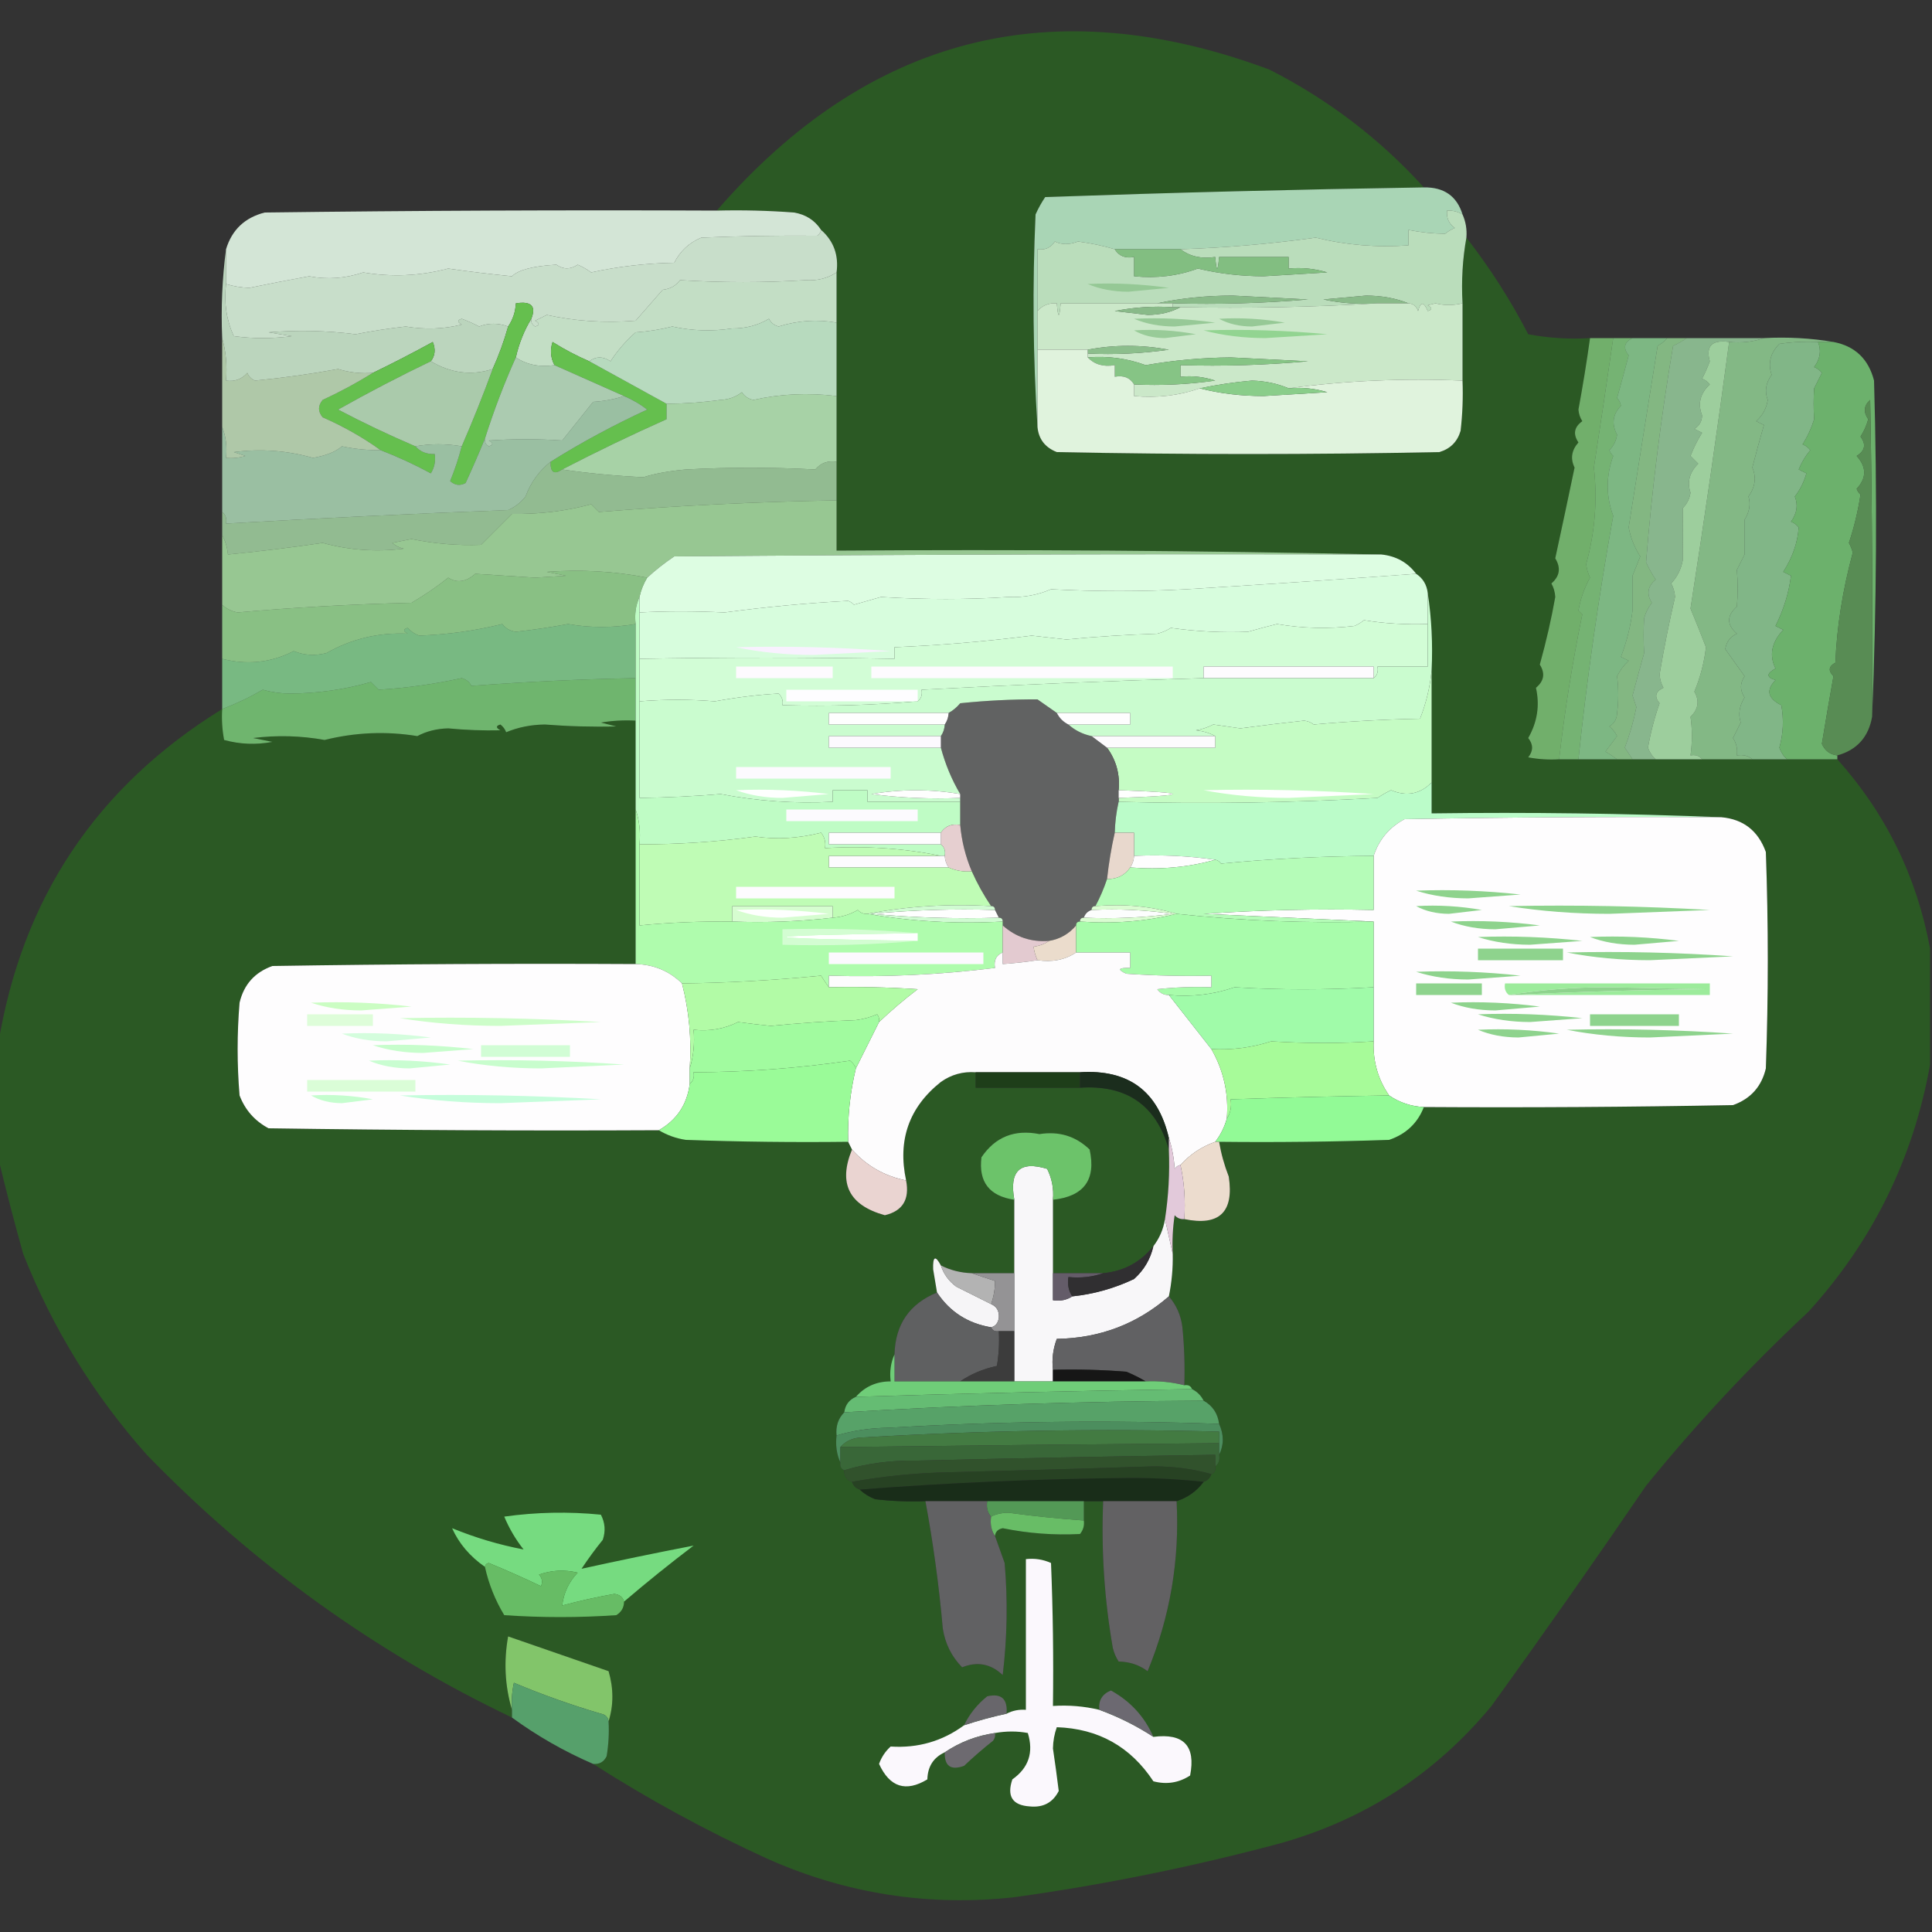 <svg width="500" height="500" viewBox="0 0 500 500" fill="none" xmlns="http://www.w3.org/2000/svg">
<rect x="0" y="0" width="500" height="500" fill="#333333" stroke="none"/>
<g clip-path="url(#clip0_11_91)">
<path opacity="0.295" fill-rule="evenodd" clip-rule="evenodd" d="M368.5 48.5C335.917 49.014 303.251 49.848 270.5 51C269.54 52.419 268.707 53.919 268 55.5C267.171 74.005 267.338 92.338 268.5 110.5C268.799 113.642 270.466 115.809 273.5 117C306.5 117.667 339.5 117.667 372.5 117C375.333 116.167 377.167 114.333 378 111.5C378.499 107.179 378.666 102.846 378.5 98.5C378.5 91.833 378.5 85.167 378.5 78.5C378.178 72.642 378.511 66.975 379.5 61.5C385.571 69.296 390.905 77.63 395.5 86.5C400.792 87.495 406.125 87.828 411.5 87.5C410.641 93.676 409.641 99.843 408.5 106C408.585 107.107 408.919 108.107 409.5 109C407.38 110.523 407.047 112.356 408.5 114.5C406.706 116.535 406.373 118.702 407.5 121C405.88 128.764 404.213 136.597 402.5 144.5C404.007 146.969 403.673 149.135 401.5 151C402.097 152.062 402.43 153.228 402.5 154.5C401.506 160.134 400.173 165.967 398.5 172C399.935 174.267 399.602 176.267 397.5 178C398.531 182.525 397.865 186.858 395.5 191C396.833 192.667 396.833 194.333 395.5 196C398.146 196.497 400.813 196.664 403.5 196.5C405.167 196.5 406.833 196.5 408.5 196.5C411.833 196.5 415.167 196.5 418.5 196.5C419.833 196.5 421.167 196.5 422.5 196.5C424.5 196.5 426.5 196.5 428.5 196.5C432.5 196.5 436.5 196.5 440.5 196.5C444.833 196.5 449.167 196.5 453.5 196.5C456.5 196.5 459.5 196.5 462.5 196.5C466.833 196.5 471.167 196.5 475.5 196.5C488.082 210.576 496.082 226.909 499.5 245.5C499.5 255.5 499.5 265.5 499.5 275.5C495.163 299.842 484.663 321.175 468 339.5C452.899 353.596 438.899 368.596 426 384.5C412.913 403.675 399.579 422.675 386 441.5C371.54 458.983 353.373 470.816 331.5 477C308.782 483.096 285.782 487.763 262.5 491C240.24 493.439 218.907 490.106 198.5 481C182.798 473.821 167.798 465.655 153.5 456.5C155.124 456.64 156.29 455.973 157 454.5C157.498 451.518 157.665 448.518 157.5 445.5C158.811 441.317 158.811 436.984 157.5 432.5C148.822 429.496 140.156 426.496 131.5 423.5C130.34 430.028 130.673 436.361 132.5 442.5C132.5 443.167 132.5 443.833 132.5 444.5C96.99 427.503 65.49 404.836 38 376.5C24.298 361.109 13.632 343.775 6 324.5C3.647 316.083 1.48 307.75 -0.5 299.5C-0.5 289.833 -0.5 280.167 -0.5 270.5C5.604 232.61 24.938 203.61 57.5 183.5C57.336 186.187 57.503 188.854 58 191.5C62.078 192.629 66.245 192.796 70.5 192C68.833 191.667 67.167 191.333 65.5 191C71.706 190.228 77.872 190.395 84 191.5C91.99 189.521 99.99 189.188 108 190.5C110.383 189.234 113.05 188.568 116 188.5C120.518 188.935 125.018 189.102 129.5 189C128.304 188.346 128.304 187.846 129.5 187.5C130.192 188.025 130.692 188.692 131 189.5C134.064 188.217 137.397 187.55 141 187.5C147.177 187.983 153.343 188.15 159.5 188C158.167 187.667 156.833 187.333 155.5 187C158.482 186.502 161.482 186.335 164.5 186.5C164.5 194.167 164.5 201.833 164.5 209.5C164.5 222.833 164.5 236.167 164.5 249.5C133.165 249.333 101.832 249.5 70.5 250C65.938 251.627 63.105 254.794 62 259.5C61.333 267.5 61.333 275.5 62 283.5C63.442 287.275 65.942 290.108 69.5 292C103.165 292.5 136.832 292.667 170.5 292.5C172.637 293.787 174.97 294.621 177.5 295C191.496 295.5 205.496 295.667 219.5 295.5C219.833 296.167 220.167 296.833 220.5 297.5C216.883 306.267 219.717 311.934 229 314.5C233.609 313.409 235.443 310.409 234.5 305.5C232.26 295.048 235.26 286.548 243.5 280C246.206 278.092 249.206 277.259 252.5 277.5C252.5 278.833 252.5 280.167 252.5 281.5C261.5 281.5 270.5 281.5 279.5 281.5C291.59 280.696 299.257 286.03 302.5 297.5C302.746 303.559 302.413 309.559 301.5 315.5C301.075 318.119 300.075 320.453 298.5 322.5C295.181 326.66 290.848 328.994 285.5 329.5C281.167 329.5 276.833 329.5 272.5 329.5C272.5 323.167 272.5 316.833 272.5 310.5C280.54 309.636 283.707 305.303 282 297.5C278.425 294.034 274.092 292.7 269 293.5C262.566 292.225 257.566 294.225 254 299.5C253.204 305.877 256.038 309.543 262.5 310.5C262.5 316.833 262.5 323.167 262.5 329.5C258.833 329.5 255.167 329.5 251.5 329.5C248.673 329.416 246.006 328.75 243.5 327.5C242.058 324.8 241.392 325.134 241.5 328.5C241.84 330.512 242.173 332.512 242.5 334.5C235.368 337.426 231.701 342.759 231.5 350.5C230.532 352.607 230.198 354.941 230.5 357.5C226.835 357.502 223.835 358.835 221.5 361.5C219.738 362.262 218.738 363.596 218.5 365.5C216.926 367.102 216.259 369.102 216.5 371.5C216.198 374.059 216.532 376.393 217.5 378.5C217.328 379.492 217.662 380.158 218.5 380.5C218.427 382.027 219.094 383.027 220.5 383.5C220.833 384.5 221.5 385.167 222.5 385.5C223.6 386.558 224.934 387.392 226.5 388C230.821 388.499 235.154 388.666 239.5 388.5C241.525 399.416 243.025 410.416 244 421.5C244.621 425.409 246.288 428.743 249 431.5C252.922 429.918 256.422 430.584 259.5 433.5C260.665 423.851 260.832 414.184 260 404.5C259.153 402.146 258.32 399.812 257.5 397.5C257.62 396.414 258.287 395.747 259.5 395.5C266.119 396.847 272.785 397.347 279.5 397C280.337 395.989 280.67 394.822 280.5 393.5C280.5 391.833 280.5 390.167 280.5 388.5C282.167 388.5 283.833 388.5 285.5 388.5C284.978 401.273 285.811 413.94 288 426.5C288.309 427.766 288.809 428.933 289.5 430C292.334 430.045 294.834 430.879 297 432.5C302.812 418.442 305.312 403.776 304.5 388.5C307.4 387.557 309.733 385.89 311.5 383.5C312.5 383.167 313.167 382.5 313.5 381.5C314.338 381.158 314.672 380.492 314.5 379.5C315.404 378.791 315.737 377.791 315.5 376.5C316.767 373.939 316.767 371.272 315.5 368.5C315.155 365.802 313.822 363.802 311.5 362.5C310.833 361.167 309.833 360.167 308.5 359.5C308.158 358.662 307.492 358.328 306.5 358.5C306.666 353.489 306.499 348.489 306 343.5C305.632 340.435 304.465 337.768 302.5 335.5C303.244 331.881 303.577 328.215 303.5 324.5C303.335 321.15 303.502 317.817 304 314.5C304.671 315.252 305.504 315.586 306.5 315.5C315.563 317.377 319.396 313.71 318 304.5C316.855 301.568 316.022 298.568 315.5 295.5C330.17 295.667 344.837 295.5 359.5 295C363.882 293.502 366.882 290.668 368.5 286.5C395.169 286.667 421.835 286.5 448.5 286C453.062 284.373 455.895 281.206 457 276.5C457.667 257.833 457.667 239.167 457 220.5C455.021 215.011 451.188 212.011 445.5 211.5C420.672 210.502 395.672 210.169 370.5 210.5C370.5 207.833 370.5 205.167 370.5 202.5C370.5 192.833 370.5 183.167 370.5 173.5C370.824 166.646 370.491 159.979 369.5 153.5C369.25 151.326 368.25 149.659 366.5 148.5C364.284 145.556 361.284 143.889 357.5 143.5C310.67 142.501 263.67 142.168 216.5 142.5C216.5 138.167 216.5 133.833 216.5 129.5C216.5 126.167 216.5 122.833 216.5 119.5C216.5 113.833 216.5 108.167 216.5 102.5C216.5 96.167 216.5 89.833 216.5 83.5C216.5 79.167 216.5 74.833 216.5 70.5C217.091 66.036 215.758 62.37 212.5 59.5C210.88 57.016 208.547 55.516 205.5 55C198.842 54.5 192.175 54.334 185.5 54.5C224.71 9.281 272.377 -2.886 328.5 18C343.724 25.729 357.058 35.896 368.5 48.5Z" fill="#1BB502"/>
<path opacity="0.801" fill-rule="evenodd" clip-rule="evenodd" d="M368.5 48.5C373.703 48.416 377.036 50.749 378.5 55.5C377.292 54.766 375.959 54.433 374.5 54.5C374.297 56.39 374.963 57.89 376.5 59C375.584 59.374 374.75 59.874 374 60.5C370.832 60.468 367.666 60.135 364.5 59.5C364.5 60.833 364.5 62.167 364.5 63.5C356.296 64.091 348.296 63.424 340.5 61.5C328.838 63.126 317.171 64.126 305.5 64.5C299.833 64.5 294.167 64.5 288.5 64.5C285.517 63.612 282.35 62.946 279 62.5C276.757 63.371 274.757 63.371 273 62.5C271.951 64.107 270.451 64.773 268.5 64.5C268.5 69.833 268.5 75.167 268.5 80.5C268.5 83.833 268.5 87.167 268.5 90.5C268.5 97.167 268.5 103.833 268.5 110.5C267.338 92.338 267.171 74.005 268 55.5C268.707 53.919 269.54 52.419 270.5 51C303.251 49.848 335.917 49.014 368.5 48.5Z" fill="#C6FDD5"/>
<path opacity="0.871" fill-rule="evenodd" clip-rule="evenodd" d="M185.5 54.5C192.175 54.334 198.842 54.5 205.5 55C208.547 55.516 210.88 57.016 212.5 59.5C212.389 60.117 212.056 60.617 211.5 61C201.477 60.914 191.477 61.081 181.5 61.5C178.369 62.797 176.036 64.964 174.5 68C167.2 68.129 160.034 68.962 153 70.5C151.915 69.707 150.748 69.04 149.5 68.5C147.629 69.767 145.796 69.767 144 68.5C137.979 68.847 134.145 69.847 132.5 71.5C126.713 70.922 121.213 70.255 116 69.5C108.715 71.42 101.382 71.753 94 70.5C89.369 72.07 84.703 72.403 80 71.5C74.867 72.426 69.701 73.426 64.5 74.5C62.41 74.427 60.41 74.094 58.5 73.5C58.5 70.5 58.5 67.5 58.5 64.5C60.018 59.483 63.352 56.316 68.5 55C107.499 54.5 146.499 54.333 185.5 54.5Z" fill="#EAFEED"/>
<path opacity="0.84" fill-rule="evenodd" clip-rule="evenodd" d="M212.5 59.5C215.758 62.37 217.091 66.036 216.5 70.5C214.153 72.044 211.486 72.711 208.5 72.5C197.751 73.177 186.918 73.177 176 72.5C174.902 73.968 173.402 74.801 171.5 75C169.167 77.667 166.833 80.333 164.5 83C156.522 83.627 148.855 83.127 141.5 81.5C140.5 82 139.5 82.5 138.5 83C139.696 83.654 139.696 84.154 138.5 84.5C137.702 84.043 137.369 83.376 137.5 82.5C138.824 79.205 137.491 77.872 133.5 78.5C133.396 80.703 132.73 82.703 131.5 84.5C128.932 83.55 126.432 83.55 124 84.5C122.559 83.74 121.059 83.074 119.5 82.5C118.304 82.846 118.304 83.346 119.5 84C114.846 85.171 110.012 85.338 105 84.5C100.64 84.993 96.306 85.659 92 86.5C84.513 85.55 77.013 85.383 69.5 86C71.5 86.333 73.5 86.667 75.5 87C70.5 87.667 65.5 87.667 60.5 87C58.601 82.822 57.935 78.322 58.5 73.5C60.41 74.094 62.41 74.427 64.5 74.5C69.701 73.426 74.867 72.426 80 71.5C84.703 72.403 89.369 72.07 94 70.5C101.382 71.753 108.715 71.42 116 69.5C121.213 70.255 126.713 70.922 132.5 71.5C134.145 69.847 137.979 68.847 144 68.5C145.796 69.767 147.629 69.767 149.5 68.5C150.748 69.04 151.915 69.707 153 70.5C160.034 68.962 167.2 68.129 174.5 68C176.036 64.964 178.369 62.797 181.5 61.5C191.477 61.081 201.477 60.914 211.5 61C212.056 60.617 212.389 60.117 212.5 59.5Z" fill="#E4FEE7"/>
<path opacity="0.841" fill-rule="evenodd" clip-rule="evenodd" d="M378.5 55.5C379.341 57.379 379.675 59.379 379.5 61.5C378.511 66.975 378.178 72.642 378.5 78.5C376.021 79.073 373.687 79.073 371.5 78.5C370.833 78.667 370.167 78.833 369.5 79C370.696 79.654 370.696 80.154 369.5 80.5C368.459 78.009 367.626 78.009 367 80.5C366.583 79.244 365.75 78.577 364.5 78.5C361.232 77.178 357.565 76.511 353.5 76.5C349.833 76.833 346.167 77.167 342.5 77.5C347.12 78.493 351.786 78.827 356.5 78.5C339.675 79.497 322.675 79.83 305.5 79.5C304.833 79.5 304.167 79.5 303.5 79.5C303.5 79.167 303.5 78.833 303.5 78.5C315.186 78.832 326.852 78.499 338.5 77.5C332 77.167 325.5 76.833 319 76.5C312.131 76.503 305.631 77.17 299.5 78.5C291.167 78.5 282.833 78.5 274.5 78.5C274.167 82.5 273.833 82.5 273.5 78.5C271.446 78.365 269.779 79.032 268.5 80.5C268.5 75.167 268.5 69.833 268.5 64.5C270.451 64.773 271.951 64.107 273 62.5C274.757 63.371 276.757 63.371 279 62.5C282.35 62.946 285.517 63.612 288.5 64.5C289.552 66.256 291.219 66.923 293.5 66.5C293.5 68.167 293.5 69.833 293.5 71.5C299.303 72.087 304.803 71.42 310 69.5C315.422 70.808 321.089 71.475 327 71.5C332.5 71.167 338 70.833 343.5 70.5C340.232 69.513 336.898 69.18 333.5 69.5C333.5 68.5 333.5 67.5 333.5 66.5C327.5 66.5 321.5 66.5 315.5 66.5C315.167 70.5 314.833 70.5 314.5 66.5C310.988 67.055 307.988 66.388 305.5 64.5C317.171 64.126 328.838 63.126 340.5 61.5C348.296 63.424 356.296 64.091 364.5 63.5C364.5 62.167 364.5 60.833 364.5 59.5C367.666 60.135 370.832 60.468 374 60.5C374.75 59.874 375.584 59.374 376.5 59C374.963 57.89 374.297 56.39 374.5 54.5C375.959 54.433 377.292 54.766 378.5 55.5Z" fill="#D3FDD5"/>
<path opacity="0.865" fill-rule="evenodd" clip-rule="evenodd" d="M288.5 64.5C294.167 64.5 299.833 64.5 305.5 64.5C307.988 66.388 310.988 67.055 314.5 66.5C314.833 70.5 315.167 70.5 315.5 66.5C321.5 66.5 327.5 66.5 333.5 66.5C333.5 67.5 333.5 68.5 333.5 69.5C336.898 69.18 340.232 69.513 343.5 70.5C338 70.833 332.5 71.167 327 71.5C321.089 71.475 315.422 70.808 310 69.5C304.803 71.42 299.303 72.087 293.5 71.5C293.5 69.833 293.5 68.167 293.5 66.5C291.219 66.923 289.552 66.256 288.5 64.5Z" fill="#8ED38D"/>
<path opacity="0.843" fill-rule="evenodd" clip-rule="evenodd" d="M216.5 70.5C216.5 74.833 216.5 79.167 216.5 83.5C211.511 82.6 206.511 82.933 201.5 84.5C200.353 84.182 199.519 83.516 199 82.5C196.175 84.188 193.009 85.021 189.5 85C184.249 85.804 179.082 85.637 174 84.5C170.924 85.288 167.758 85.788 164.5 86C161.979 88.22 159.812 90.72 158 93.5C156.057 92.193 154.223 92.193 152.5 93.5C149.242 92.092 146.076 90.426 143 88.5C142.322 90.598 142.489 92.598 143.5 94.5C139.671 95.069 136.337 94.402 133.5 92.5C134.321 88.873 135.654 85.54 137.5 82.5C137.369 83.376 137.702 84.043 138.5 84.5C139.696 84.154 139.696 83.654 138.5 83C139.5 82.5 140.5 82 141.5 81.5C148.855 83.127 156.522 83.627 164.5 83C166.833 80.333 169.167 77.667 171.5 75C173.402 74.801 174.902 73.968 176 72.5C186.918 73.177 197.751 73.177 208.5 72.5C211.486 72.711 214.153 72.044 216.5 70.5Z" fill="#DDFEE0"/>
<path opacity="0.799" fill-rule="evenodd" clip-rule="evenodd" d="M58.5 64.5C58.5 67.5 58.5 70.5 58.5 73.5C57.935 78.322 58.601 82.822 60.5 87C65.5 87.667 70.5 87.667 75.5 87C73.5 86.667 71.5 86.333 69.5 86C77.013 85.383 84.513 85.55 92 86.5C96.306 85.659 100.64 84.993 105 84.5C110.012 85.338 114.846 85.171 119.5 84C118.304 83.346 118.304 82.846 119.5 82.5C121.059 83.074 122.559 83.74 124 84.5C126.432 83.55 128.932 83.55 131.5 84.5C130.442 88.279 129.109 91.946 127.5 95.5C122.063 97.269 116.73 96.602 111.5 93.5C112.613 92.054 112.78 90.387 112 88.5C106.885 91.307 101.718 93.974 96.5 96.5C93.421 96.74 90.421 96.407 87.5 95.5C80.383 96.802 73.216 97.802 66 98.5C65.055 98.095 64.388 97.428 64 96.5C62.556 98.155 60.722 98.822 58.5 98.5C58.815 94.629 58.481 90.962 57.5 87.5C57.175 79.648 57.508 71.982 58.5 64.5Z" fill="#DDFEE0"/>
<path opacity="0.922" fill-rule="evenodd" clip-rule="evenodd" d="M281.5 73.5C288.532 73.17 295.532 73.503 302.5 74.5C299 74.833 295.5 75.167 292 75.5C288.098 75.488 284.598 74.821 281.5 73.5Z" fill="#92C792"/>
<path opacity="0.914" fill-rule="evenodd" clip-rule="evenodd" d="M303.5 78.5C302.167 78.5 300.833 78.5 299.5 78.5C305.631 77.17 312.131 76.503 319 76.5C325.5 76.833 332 77.167 338.5 77.5C326.852 78.499 315.186 78.832 303.5 78.5Z" fill="#92C792"/>
<path opacity="0.914" fill-rule="evenodd" clip-rule="evenodd" d="M364.5 78.5C361.833 78.5 359.167 78.5 356.5 78.5C351.786 78.827 347.12 78.493 342.5 77.5C346.167 77.167 349.833 76.833 353.5 76.5C357.565 76.511 361.232 77.178 364.5 78.5Z" fill="#92C792"/>
<path opacity="0.892" fill-rule="evenodd" clip-rule="evenodd" d="M299.5 78.5C300.833 78.5 302.167 78.5 303.5 78.5C303.5 78.833 303.5 79.167 303.5 79.5C298.456 79.172 293.456 79.506 288.5 80.5C291.333 80.833 294.167 81.167 297 81.5C300.252 81.481 303.085 80.814 305.5 79.5C322.675 79.83 339.675 79.497 356.5 78.5C359.167 78.5 361.833 78.5 364.5 78.5C365.75 78.577 366.583 79.244 367 80.5C367.626 78.009 368.459 78.009 369.5 80.5C370.696 80.154 370.696 79.654 369.5 79C370.167 78.833 370.833 78.667 371.5 78.5C373.687 79.073 376.021 79.073 378.5 78.5C378.5 85.167 378.5 91.833 378.5 98.5C363.129 97.85 348.129 98.516 333.5 100.5C330.6 99.263 327.433 98.597 324 98.5C319.428 98.9 314.928 99.566 310.5 100.5C305.13 102.379 299.463 103.045 293.5 102.5C293.5 101.5 293.5 100.5 293.5 99.5C300.532 99.83 307.532 99.497 314.5 98.5C311.572 97.516 308.572 97.183 305.5 97.5C305.5 96.5 305.5 95.5 305.5 94.5C316.52 94.832 327.52 94.499 338.5 93.5C331.833 93.167 325.167 92.833 318.5 92.5C311.061 92.57 303.728 93.237 296.5 94.5C291.669 92.732 286.669 92.065 281.5 92.5C281.5 92.167 281.5 91.833 281.5 91.5C288.532 91.83 295.532 91.497 302.5 90.5C295.344 89.181 288.344 89.181 281.5 90.5C277.167 90.5 272.833 90.5 268.5 90.5C268.5 87.167 268.5 83.833 268.5 80.5C269.779 79.032 271.446 78.365 273.5 78.5C273.833 82.5 274.167 82.5 274.5 78.5C282.833 78.5 291.167 78.5 299.5 78.5Z" fill="#DEFEDB"/>
<path fill-rule="evenodd" clip-rule="evenodd" d="M137.5 82.5C135.654 85.54 134.321 88.873 133.5 92.5C130.462 99.269 127.796 106.269 125.5 113.5C123.951 117.291 122.284 121.124 120.5 125C119.056 125.781 117.723 125.614 116.5 124.5C117.705 121.55 118.705 118.55 119.5 115.5C122.343 108.984 125.01 102.317 127.5 95.5C129.109 91.946 130.442 88.279 131.5 84.5C132.73 82.703 133.396 80.703 133.5 78.5C137.491 77.872 138.824 79.205 137.5 82.5Z" fill="#65BF4E"/>
<path opacity="0.914" fill-rule="evenodd" clip-rule="evenodd" d="M303.5 79.5C304.167 79.5 304.833 79.5 305.5 79.5C303.085 80.814 300.252 81.481 297 81.5C294.167 81.167 291.333 80.833 288.5 80.5C293.456 79.506 298.456 79.172 303.5 79.5Z" fill="#92C792"/>
<path opacity="0.916" fill-rule="evenodd" clip-rule="evenodd" d="M293.5 82.5C300.532 82.17 307.532 82.503 314.5 83.5C311 83.833 307.5 84.167 304 84.5C300.098 84.488 296.598 83.821 293.5 82.5Z" fill="#92C792"/>
<path opacity="0.925" fill-rule="evenodd" clip-rule="evenodd" d="M315.5 82.5C321.206 82.171 326.872 82.505 332.5 83.5C329.667 83.833 326.833 84.167 324 84.5C320.748 84.481 317.915 83.814 315.5 82.5Z" fill="#92C792"/>
<path opacity="0.929" fill-rule="evenodd" clip-rule="evenodd" d="M311.5 85.5C322.187 85.168 332.854 85.501 343.5 86.5C338.167 86.833 332.833 87.167 327.5 87.5C321.789 87.495 316.456 86.828 311.5 85.5Z" fill="#8ED38D"/>
<path opacity="0.902" fill-rule="evenodd" clip-rule="evenodd" d="M293.5 85.5C298.875 85.172 304.208 85.505 309.5 86.5C306.833 86.833 304.167 87.167 301.5 87.5C298.41 87.478 295.743 86.812 293.5 85.5Z" fill="#92C792"/>
<path opacity="0.659" fill-rule="evenodd" clip-rule="evenodd" d="M431.5 87.5C433.167 87.5 434.833 87.5 436.5 87.5C435.469 88.249 434.302 88.915 433 89.5C429.841 108.107 427.508 126.773 426 145.5C426.707 147.081 427.54 148.581 428.5 150C426.398 151.733 426.065 153.733 427.5 156C426.57 157.194 425.903 158.527 425.5 160C425.316 162.943 425.316 165.943 425.5 169C424.481 172.648 423.481 176.315 422.5 180C422.833 181 423.167 182 423.5 183C422.838 186.425 421.838 189.925 420.5 193.5C421.193 194.518 421.859 195.518 422.5 196.5C421.167 196.5 419.833 196.5 418.5 196.5C417.602 195.842 416.602 195.176 415.5 194.5C416.5 193.167 417.5 191.833 418.5 190.5C418.023 189.522 417.357 188.689 416.5 188C417.804 187.196 418.471 186.029 418.5 184.5C418.904 181.43 418.904 178.263 418.5 175C419.257 173.488 420.257 172.154 421.5 171C420.833 170.667 420.167 170.333 419.5 170C421.036 165.934 422.036 161.934 422.5 158C422.516 154.984 422.516 151.984 422.5 149C423.167 147.333 423.833 145.667 424.5 144C423.014 141.711 422.014 139.211 421.5 136.5C423.877 121.429 426.377 105.762 429 89.5C429.995 88.934 430.828 88.267 431.5 87.5Z" fill="#ADFCAB"/>
<path opacity="0.652" fill-rule="evenodd" clip-rule="evenodd" d="M436.5 87.5C443.167 87.5 449.833 87.5 456.5 87.5C453.713 88.477 450.713 88.81 447.5 88.5C443.055 87.874 441.388 89.54 442.5 93.5C441.926 95.059 441.26 96.559 440.5 98C441.308 98.308 441.975 98.808 442.5 99.5C439.993 101.808 439.326 104.475 440.5 107.5C440.471 109.029 439.804 110.196 438.5 111C439.167 111.333 439.833 111.667 440.5 112C439.308 113.912 438.308 115.912 437.5 118C438.167 118.667 438.833 119.333 439.5 120C437.246 122.234 436.58 124.734 437.5 127.5C437.278 129.055 436.611 130.389 435.5 131.5C435.551 136.014 435.551 140.514 435.5 145C435.066 147.316 434.066 149.316 432.5 151C433.097 152.062 433.43 153.228 433.5 154.5C431.967 161.106 430.634 167.773 429.5 174.5C429.57 175.772 429.903 176.938 430.5 178C428.408 178.953 428.075 180.286 429.5 182C428.188 185.72 427.188 189.553 426.5 193.5C426.942 194.739 427.609 195.739 428.5 196.5C426.5 196.5 424.5 196.5 422.5 196.5C421.859 195.518 421.193 194.518 420.5 193.5C421.838 189.925 422.838 186.425 423.5 183C423.167 182 422.833 181 422.5 180C423.481 176.315 424.481 172.648 425.5 169C425.316 165.943 425.316 162.943 425.5 160C425.903 158.527 426.57 157.194 427.5 156C426.065 153.733 426.398 151.733 428.5 150C427.54 148.581 426.707 147.081 426 145.5C427.508 126.773 429.841 108.107 433 89.5C434.302 88.915 435.469 88.249 436.5 87.5Z" fill="#B5FCBC"/>
<path opacity="0.621" fill-rule="evenodd" clip-rule="evenodd" d="M411.5 87.5C413.5 87.5 415.5 87.5 417.5 87.5C415.888 98.674 414.221 109.841 412.5 121C413.444 129.411 412.778 137.744 410.5 146C410.645 147.226 410.978 148.393 411.5 149.5C410.028 152.149 409.028 154.982 408.5 158C408.833 158.333 409.167 158.667 409.5 159C406.956 171.379 404.956 183.879 403.5 196.5C400.813 196.664 398.146 196.497 395.5 196C396.833 194.333 396.833 192.667 395.5 191C397.865 186.858 398.531 182.525 397.5 178C399.602 176.267 399.935 174.267 398.5 172C400.173 165.967 401.506 160.134 402.5 154.5C402.43 153.228 402.097 152.062 401.5 151C403.673 149.135 404.007 146.969 402.5 144.5C404.213 136.597 405.88 128.764 407.5 121C406.373 118.702 406.706 116.535 408.5 114.5C407.047 112.356 407.38 110.523 409.5 109C408.919 108.107 408.585 107.107 408.5 106C409.641 99.843 410.641 93.676 411.5 87.5Z" fill="#97FB8E"/>
<path opacity="0.642" fill-rule="evenodd" clip-rule="evenodd" d="M417.5 87.5C419.167 87.5 420.833 87.5 422.5 87.5C420.317 88.537 419.984 90.037 421.5 92C420.519 95.685 419.519 99.352 418.5 103C419.022 103.561 419.355 104.228 419.5 105C417.363 107.25 417.029 109.75 418.5 112.5C418.278 114.055 417.611 115.389 416.5 116.5C416.709 117.086 417.043 117.586 417.5 118C415.608 123.236 415.608 128.402 417.5 133.5C413.695 154.627 410.695 175.627 408.5 196.5C406.833 196.5 405.167 196.5 403.5 196.5C404.956 183.879 406.956 171.379 409.5 159C409.167 158.667 408.833 158.333 408.5 158C409.028 154.982 410.028 152.149 411.5 149.5C410.978 148.393 410.645 147.226 410.5 146C412.778 137.744 413.444 129.411 412.5 121C414.221 109.841 415.888 98.674 417.5 87.5Z" fill="#9AFB98"/>
<path opacity="0.655" fill-rule="evenodd" clip-rule="evenodd" d="M422.5 87.5C425.5 87.5 428.5 87.5 431.5 87.5C430.828 88.267 429.995 88.934 429 89.5C426.377 105.762 423.877 121.429 421.5 136.5C422.014 139.211 423.014 141.711 424.5 144C423.833 145.667 423.167 147.333 422.5 149C422.516 151.984 422.516 154.984 422.5 158C422.036 161.934 421.036 165.934 419.5 170C420.167 170.333 420.833 170.667 421.5 171C420.257 172.154 419.257 173.488 418.5 175C418.904 178.263 418.904 181.43 418.5 184.5C418.471 186.029 417.804 187.196 416.5 188C417.357 188.689 418.023 189.522 418.5 190.5C417.5 191.833 416.5 193.167 415.5 194.5C416.602 195.176 417.602 195.842 418.5 196.5C415.167 196.5 411.833 196.5 408.5 196.5C410.695 175.627 413.695 154.627 417.5 133.5C415.608 128.402 415.608 123.236 417.5 118C417.043 117.586 416.709 117.086 416.5 116.5C417.611 115.389 418.278 114.055 418.5 112.5C417.029 109.75 417.363 107.25 419.5 105C419.355 104.228 419.022 103.561 418.5 103C419.519 99.352 420.519 95.685 421.5 92C419.984 90.037 420.317 88.537 422.5 87.5Z" fill="#A3FCAC"/>
<path opacity="0.714" fill-rule="evenodd" clip-rule="evenodd" d="M456.5 87.5C462.69 87.177 468.69 87.51 474.5 88.5C473.167 88.5 471.833 88.5 470.5 88.5C467.15 88.335 463.817 88.502 460.5 89C458.16 91.336 457.493 94.003 458.5 97C456.956 99.151 456.623 101.318 457.5 103.5C457.152 105.697 456.152 107.53 454.5 109C455.167 109.333 455.833 109.667 456.5 110C455.455 113.64 454.455 117.306 453.5 121C454.589 123.523 454.256 126.023 452.5 128.5C453.103 130.452 452.77 132.452 451.5 134.5C451.5 137.5 451.5 140.5 451.5 143.5C450.833 144.833 450.167 146.167 449.5 147.5C449.782 150.744 449.782 153.911 449.5 157C446.833 159.333 446.833 161.667 449.5 164C447.777 164.775 446.777 166.108 446.5 168C448.167 170.333 449.833 172.667 451.5 175C450.264 176.856 450.264 178.689 451.5 180.5C450.137 182.674 449.803 184.841 450.5 187C449.833 188.333 449.167 189.667 448.5 191C449.38 192.356 449.714 193.856 449.5 195.5C451.099 195.232 452.432 195.566 453.5 196.5C449.167 196.5 444.833 196.5 440.5 196.5C439.791 195.596 438.791 195.263 437.5 195.5C437.974 192.079 437.974 188.745 437.5 185.5C439.533 183.548 439.866 181.382 438.5 179C440.025 175.34 441.025 171.507 441.5 167.5C440.325 164.427 438.992 161.094 437.5 157.5C441.08 134.525 444.413 111.525 447.5 88.5C450.713 88.81 453.713 88.477 456.5 87.5Z" fill="#A3EDA6"/>
<path opacity="0.768" fill-rule="evenodd" clip-rule="evenodd" d="M470.5 88.5C471.393 90.719 471.06 92.885 469.5 95C470.308 95.308 470.975 95.808 471.5 96.5C470.833 97.833 470.167 99.167 469.5 100.5C469.327 103.093 469.327 105.76 469.5 108.5C468.786 110.811 467.786 112.978 466.5 115C467.308 115.308 467.975 115.808 468.5 116.5C467.248 118.001 466.248 119.668 465.5 121.5C466.167 121.833 466.833 122.167 467.5 122.5C466.877 124.711 465.877 126.711 464.5 128.5C465.378 130.748 465.045 132.915 463.5 135C464.308 135.308 464.975 135.808 465.5 136.5C465.225 140.429 463.892 144.263 461.5 148C462.167 148.333 462.833 148.667 463.5 149C462.98 153.339 461.647 157.673 459.5 162C460.167 162.333 460.833 162.667 461.5 163C458.464 166.225 457.798 169.559 459.5 173C457.109 174.309 457.109 175.309 459.5 176C456.975 178.584 457.475 180.751 461 182.5C461.681 186.202 461.515 189.869 460.5 193.5C460.942 194.739 461.609 195.739 462.5 196.5C459.5 196.5 456.5 196.5 453.5 196.5C452.432 195.566 451.099 195.232 449.5 195.5C449.714 193.856 449.38 192.356 448.5 191C449.167 189.667 449.833 188.333 450.5 187C449.803 184.841 450.137 182.674 451.5 180.5C450.264 178.689 450.264 176.856 451.5 175C449.833 172.667 448.167 170.333 446.5 168C446.777 166.108 447.777 164.775 449.5 164C446.833 161.667 446.833 159.333 449.5 157C449.782 153.911 449.782 150.744 449.5 147.5C450.167 146.167 450.833 144.833 451.5 143.5C451.5 140.5 451.5 137.5 451.5 134.5C452.77 132.452 453.103 130.452 452.5 128.5C454.256 126.023 454.589 123.523 453.5 121C454.455 117.306 455.455 113.64 456.5 110C455.833 109.667 455.167 109.333 454.5 109C456.152 107.53 457.152 105.697 457.5 103.5C456.623 101.318 456.956 99.151 458.5 97C457.493 94.003 458.16 91.336 460.5 89C463.817 88.502 467.15 88.335 470.5 88.5Z" fill="#99DDA0"/>
<path fill-rule="evenodd" clip-rule="evenodd" d="M111.5 93.5C103.369 97.399 95.37 101.565 87.5 106C94.067 109.451 100.734 112.618 107.5 115.5C108.78 116.931 110.447 117.598 112.5 117.5C112.785 119.288 112.452 120.955 111.5 122.5C107.265 120.215 102.931 118.215 98.5 116.5C93.888 113.188 88.888 110.354 83.5 108C82.253 106.506 82.253 105.006 83.5 103.5C88.055 101.392 92.388 99.059 96.5 96.5C101.718 93.974 106.885 91.307 112 88.5C112.78 90.387 112.613 92.054 111.5 93.5Z" fill="#65BF4E"/>
<path fill-rule="evenodd" clip-rule="evenodd" d="M152.5 93.5C159.167 97.167 165.833 100.833 172.5 104.5C172.5 105.833 172.5 107.167 172.5 108.5C163.415 112.541 154.415 116.875 145.5 121.5C143.402 122.914 142.402 122.248 142.5 119.5C150.453 114.52 158.786 110.02 167.5 106C165.636 104.569 163.636 103.403 161.5 102.5C155.5 99.833 149.5 97.167 143.5 94.5C142.489 92.598 142.322 90.598 143 88.5C146.076 90.426 149.242 92.092 152.5 93.5Z" fill="#65BF4E"/>
<path opacity="0.941" fill-rule="evenodd" clip-rule="evenodd" d="M281.5 91.5C281.5 91.167 281.5 90.833 281.5 90.5C288.344 89.181 295.344 89.181 302.5 90.5C295.532 91.497 288.532 91.83 281.5 91.5Z" fill="#92C792"/>
<path opacity="0.823" fill-rule="evenodd" clip-rule="evenodd" d="M216.5 83.5C216.5 89.833 216.5 96.167 216.5 102.5C209.126 101.602 201.959 101.936 195 103.5C193.674 103.245 192.674 102.578 192 101.5C190.475 102.72 188.641 103.387 186.5 103.5C181.851 104.128 177.184 104.461 172.5 104.5C165.833 100.833 159.167 97.167 152.5 93.5C154.223 92.193 156.057 92.193 158 93.5C159.812 90.72 161.979 88.22 164.5 86C167.758 85.788 170.924 85.288 174 84.5C179.082 85.637 184.249 85.804 189.5 85C193.009 85.021 196.175 84.188 199 82.5C199.519 83.516 200.353 84.182 201.5 84.5C206.511 82.933 211.511 82.6 216.5 83.5Z" fill="#D3FDDC"/>
<path opacity="0.83" fill-rule="evenodd" clip-rule="evenodd" d="M470.5 88.5C471.833 88.5 473.167 88.5 474.5 88.5C480.073 89.572 483.573 92.905 485 98.5C485.83 127.67 485.664 156.67 484.5 185.5C484.667 158.165 484.5 130.831 484 103.5C482.354 104.941 482.187 106.608 483.5 108.5C483.061 110.104 482.394 111.604 481.5 113C483.002 115.006 482.669 116.672 480.5 118C483.1 120.873 483.1 123.706 480.5 126.5C480.709 127.086 481.043 127.586 481.5 128C480.865 132.225 479.865 136.391 478.5 140.5C478.931 141.293 479.265 142.127 479.5 143C476.868 152.74 475.368 162.24 475 171.5C473.244 172.421 473.077 173.588 474.5 175C473.458 180.838 472.458 186.671 471.5 192.5C472.283 194.288 473.616 195.288 475.5 195.5C475.5 195.833 475.5 196.167 475.5 196.5C471.167 196.5 466.833 196.5 462.5 196.5C461.609 195.739 460.942 194.739 460.5 193.5C461.515 189.869 461.681 186.202 461 182.5C457.475 180.751 456.975 178.584 459.5 176C457.109 175.309 457.109 174.309 459.5 173C457.798 169.559 458.464 166.225 461.5 163C460.833 162.667 460.167 162.333 459.5 162C461.647 157.673 462.98 153.339 463.5 149C462.833 148.667 462.167 148.333 461.5 148C463.892 144.263 465.225 140.429 465.5 136.5C464.975 135.808 464.308 135.308 463.5 135C465.045 132.915 465.378 130.748 464.5 128.5C465.877 126.711 466.877 124.711 467.5 122.5C466.833 122.167 466.167 121.833 465.5 121.5C466.248 119.668 467.248 118.001 468.5 116.5C467.975 115.808 467.308 115.308 466.5 115C467.786 112.978 468.786 110.811 469.5 108.5C469.327 105.76 469.327 103.093 469.5 100.5C470.167 99.167 470.833 97.833 471.5 96.5C470.975 95.808 470.308 95.308 469.5 95C471.06 92.885 471.393 90.719 470.5 88.5Z" fill="#78CA77"/>
<path opacity="0.906" fill-rule="evenodd" clip-rule="evenodd" d="M281.5 92.5C286.669 92.065 291.669 92.732 296.5 94.5C303.728 93.237 311.061 92.57 318.5 92.5C325.167 92.833 331.833 93.167 338.5 93.5C327.52 94.499 316.52 94.832 305.5 94.5C305.5 95.5 305.5 96.5 305.5 97.5C308.572 97.183 311.572 97.516 314.5 98.5C307.532 99.497 300.532 99.83 293.5 99.5C292.448 97.744 290.781 97.077 288.5 97.5C288.5 96.5 288.5 95.5 288.5 94.5C285.612 95.01 283.279 94.344 281.5 92.5Z" fill="#8ED38D"/>
<path opacity="0.739" fill-rule="evenodd" clip-rule="evenodd" d="M57.5 87.5C58.482 90.962 58.815 94.629 58.5 98.5C60.722 98.822 62.556 98.155 64 96.5C64.388 97.428 65.055 98.095 66 98.5C73.216 97.802 80.383 96.802 87.5 95.5C90.421 96.407 93.421 96.74 96.5 96.5C92.388 99.059 88.055 101.392 83.5 103.5C82.253 105.006 82.253 106.506 83.5 108C88.887 110.354 93.887 113.188 98.5 116.5C95.133 116.543 91.799 116.21 88.5 115.5C86.87 116.919 84.37 117.919 81 118.5C74.317 116.587 67.483 116.087 60.5 117C61.5 117.333 62.5 117.667 63.5 118C61.866 118.494 60.199 118.66 58.5 118.5C58.806 115.615 58.473 112.948 57.5 110.5C57.5 102.833 57.5 95.167 57.5 87.5Z" fill="#DBFDD2"/>
<path opacity="0.751" fill-rule="evenodd" clip-rule="evenodd" d="M133.5 92.5C136.337 94.402 139.671 95.069 143.5 94.5C149.5 97.167 155.5 99.833 161.5 102.5C159.031 103.317 156.365 103.817 153.5 104C150.833 107.333 148.167 110.667 145.5 114C139.195 113.576 132.862 113.576 126.5 114C127.696 114.654 127.696 115.154 126.5 115.5C125.702 115.043 125.369 114.376 125.5 113.5C127.796 106.269 130.462 99.269 133.5 92.5Z" fill="#D2FDD9"/>
<path opacity="0.942" fill-rule="evenodd" clip-rule="evenodd" d="M268.5 90.5C272.833 90.5 277.167 90.5 281.5 90.5C281.5 90.833 281.5 91.167 281.5 91.5C281.5 91.833 281.5 92.167 281.5 92.5C283.279 94.344 285.612 95.01 288.5 94.5C288.5 95.5 288.5 96.5 288.5 97.5C290.781 97.077 292.448 97.744 293.5 99.5C293.5 100.5 293.5 101.5 293.5 102.5C299.463 103.045 305.13 102.379 310.5 100.5C315.624 101.829 321.124 102.495 327 102.5C332.5 102.167 338 101.833 343.5 101.5C340.232 100.513 336.898 100.18 333.5 100.5C348.129 98.516 363.129 97.85 378.5 98.5C378.666 102.846 378.499 107.179 378 111.5C377.167 114.333 375.333 116.167 372.5 117C339.5 117.667 306.5 117.667 273.5 117C270.466 115.809 268.799 113.642 268.5 110.5C268.5 103.833 268.5 97.167 268.5 90.5Z" fill="#EAFEE7"/>
<path opacity="0.961" fill-rule="evenodd" clip-rule="evenodd" d="M333.5 100.5C336.898 100.18 340.232 100.513 343.5 101.5C338 101.833 332.5 102.167 327 102.5C321.124 102.495 315.624 101.829 310.5 100.5C314.928 99.566 319.428 98.9 324 98.5C327.433 98.597 330.6 99.263 333.5 100.5Z" fill="#8ED38D"/>
<path opacity="0.745" fill-rule="evenodd" clip-rule="evenodd" d="M111.5 93.5C116.73 96.602 122.063 97.269 127.5 95.5C125.01 102.317 122.343 108.984 119.5 115.5C115.435 114.801 111.435 114.801 107.5 115.5C100.734 112.618 94.067 109.451 87.5 106C95.369 101.565 103.369 97.399 111.5 93.5Z" fill="#D2FDD4"/>
<path opacity="0.784" fill-rule="evenodd" clip-rule="evenodd" d="M216.5 102.5C216.5 108.167 216.5 113.833 216.5 119.5C214.234 119.141 212.401 119.808 211 121.5C199.837 120.899 188.67 120.899 177.5 121.5C173.14 121.89 169.473 122.557 166.5 123.5C159.318 123.157 152.318 122.491 145.5 121.5C154.415 116.875 163.415 112.541 172.5 108.5C172.5 107.167 172.5 105.833 172.5 104.5C177.184 104.461 181.851 104.128 186.5 103.5C188.641 103.387 190.475 102.72 192 101.5C192.674 102.578 193.674 103.245 195 103.5C201.959 101.936 209.126 101.602 216.5 102.5Z" fill="#C7FDC6"/>
<path opacity="0.865" fill-rule="evenodd" clip-rule="evenodd" d="M484.5 185.5C483.576 190.755 480.576 194.088 475.5 195.5C473.616 195.288 472.283 194.288 471.5 192.5C472.458 186.671 473.458 180.838 474.5 175C473.077 173.588 473.244 172.421 475 171.5C475.368 162.24 476.868 152.74 479.5 143C479.265 142.127 478.931 141.293 478.5 140.5C479.865 136.391 480.865 132.225 481.5 128C481.043 127.586 480.709 127.086 480.5 126.5C483.1 123.706 483.1 120.873 480.5 118C482.669 116.672 483.002 115.006 481.5 113C482.394 111.604 483.061 110.104 483.5 108.5C482.187 106.608 482.354 104.941 484 103.5C484.5 130.831 484.667 158.165 484.5 185.5Z" fill="#5E9A59"/>
<path opacity="0.692" fill-rule="evenodd" clip-rule="evenodd" d="M161.5 102.5C163.636 103.403 165.636 104.569 167.5 106C158.786 110.02 150.453 114.52 142.5 119.5C139.532 121.853 137.365 124.853 136 128.5C134.786 130.049 133.286 131.215 131.5 132C107.029 132.934 82.695 134.1 58.5 135.5C58.737 134.209 58.404 133.209 57.5 132.5C57.5 125.167 57.5 117.833 57.5 110.5C58.473 112.948 58.806 115.615 58.5 118.5C60.199 118.66 61.866 118.494 63.5 118C62.5 117.667 61.5 117.333 60.5 117C67.483 116.087 74.317 116.587 81 118.5C84.37 117.919 86.87 116.919 88.5 115.5C91.799 116.21 95.133 116.543 98.5 116.5C102.931 118.215 107.265 120.215 111.5 122.5C112.452 120.955 112.785 119.288 112.5 117.5C110.447 117.598 108.78 116.931 107.5 115.5C111.435 114.801 115.435 114.801 119.5 115.5C118.705 118.55 117.705 121.55 116.5 124.5C117.723 125.614 119.056 125.781 120.5 125C122.284 121.124 123.951 117.291 125.5 113.5C125.369 114.376 125.702 115.043 126.5 115.5C127.696 115.154 127.696 114.654 126.5 114C132.862 113.576 139.195 113.576 145.5 114C148.167 110.667 150.833 107.333 153.5 104C156.365 103.817 159.031 103.317 161.5 102.5Z" fill="#C7FDD3"/>
<path opacity="0.673" fill-rule="evenodd" clip-rule="evenodd" d="M142.5 119.5C142.402 122.248 143.402 122.914 145.5 121.5C152.318 122.491 159.318 123.157 166.5 123.5C169.473 122.557 173.14 121.89 177.5 121.5C188.67 120.899 199.837 120.899 211 121.5C212.401 119.808 214.234 119.141 216.5 119.5C216.5 122.833 216.5 126.167 216.5 129.5C195.91 129.848 175.41 130.848 155 132.5C154.333 131.833 153.667 131.167 153 130.5C146.443 132.276 139.609 133.109 132.5 133C129.833 135.667 127.167 138.333 124.5 141C118.463 141.229 112.463 140.729 106.5 139.5C104.833 139.833 103.167 140.167 101.5 140.5C102.376 141.251 103.376 141.751 104.5 142C97.393 142.893 90.393 142.393 83.5 140.5C75.31 141.713 67.144 142.713 59 143.5C58.802 141.618 58.302 139.952 57.5 138.5C57.5 136.5 57.5 134.5 57.5 132.5C58.404 133.209 58.737 134.209 58.5 135.5C82.695 134.1 107.029 132.934 131.5 132C133.286 131.215 134.786 130.049 136 128.5C137.365 124.853 139.532 121.853 142.5 119.5Z" fill="#BFFDBE"/>
<path opacity="0.734" fill-rule="evenodd" clip-rule="evenodd" d="M216.5 129.5C216.5 133.833 216.5 138.167 216.5 142.5C263.67 142.168 310.67 142.501 357.5 143.5C296.499 143.333 235.499 143.5 174.5 144C171.98 145.697 169.647 147.53 167.5 149.5C159.041 147.837 150.374 147.337 141.5 148C143.167 148.333 144.833 148.667 146.5 149C143.833 149.167 141.167 149.333 138.5 149.5C133.104 149.161 127.938 148.827 123 148.5C120.578 150.625 118.244 150.958 116 149.5C113.008 151.884 109.842 154.05 106.5 156C91.045 156.369 76.045 157.202 61.5 158.5C59.886 158.197 58.552 157.53 57.5 156.5C57.5 150.5 57.5 144.5 57.5 138.5C58.302 139.952 58.802 141.618 59 143.5C67.144 142.713 75.31 141.713 83.5 140.5C90.393 142.393 97.393 142.893 104.5 142C103.376 141.751 102.376 141.251 101.5 140.5C103.167 140.167 104.833 139.833 106.5 139.5C112.463 140.729 118.463 141.229 124.5 141C127.167 138.333 129.833 135.667 132.5 133C139.609 133.109 146.443 132.276 153 130.5C153.667 131.167 154.333 131.833 155 132.5C175.41 130.848 195.91 129.848 216.5 129.5Z" fill="#BAFCB4"/>
<path fill-rule="evenodd" clip-rule="evenodd" d="M357.5 143.5C361.284 143.889 364.284 145.556 366.5 148.5C346.958 149.926 327.125 151.259 307 152.5C295.609 153.117 283.942 153.117 272 152.5C268.531 154.003 264.864 154.67 261 154.5C250.375 155.201 239.375 155.201 228 154.5C225.667 155.167 223.333 155.833 221 156.5C220.586 156.043 220.086 155.709 219.5 155.5C208.796 156.078 198.129 157.078 187.5 158.5C179.787 158.132 172.454 158.132 165.5 158.5C165.5 157.167 165.5 155.833 165.5 154.5C165.893 152.716 166.559 151.05 167.5 149.5C169.647 147.53 171.98 145.697 174.5 144C235.499 143.5 296.499 143.333 357.5 143.5Z" fill="#DDFDE2"/>
<path fill-rule="evenodd" clip-rule="evenodd" d="M366.5 148.5C368.25 149.659 369.25 151.326 369.5 153.5C369.5 156.167 369.5 158.833 369.5 161.5C363.635 161.685 358.135 161.352 353 160.5C352.25 161.126 351.416 161.626 350.5 162C343.782 162.795 337.116 162.628 330.5 161.5C327.961 162.115 325.461 162.782 323 163.5C316.456 163.774 309.789 163.44 303 162.5C301.933 163.191 300.766 163.691 299.5 164C291.643 164.247 283.81 164.747 276 165.5C272.985 165.175 269.985 164.842 267 164.5C255.094 166.011 243.261 167.011 231.5 167.5C231.5 168.5 231.5 169.5 231.5 170.5C209.206 170.105 187.206 170.105 165.5 170.5C165.5 166.5 165.5 162.5 165.5 158.5C172.454 158.132 179.787 158.132 187.5 158.5C198.129 157.078 208.796 156.078 219.5 155.5C220.086 155.709 220.586 156.043 221 156.5C223.333 155.833 225.667 155.167 228 154.5C239.375 155.201 250.375 155.201 261 154.5C264.864 154.67 268.531 154.003 272 152.5C283.942 153.117 295.609 153.117 307 152.5C327.125 151.259 346.958 149.926 366.5 148.5Z" fill="#D7FDDD"/>
<path opacity="0.701" fill-rule="evenodd" clip-rule="evenodd" d="M167.5 149.5C166.559 151.05 165.893 152.716 165.5 154.5C164.532 156.607 164.198 158.941 164.5 161.5C158.604 162.511 152.77 162.511 147 161.5C142.572 162.328 138.072 162.995 133.5 163.5C132.006 163.291 130.839 162.624 130 161.5C123.084 163.219 115.918 164.219 108.5 164.5C107.328 164.081 106.328 163.415 105.5 162.5C104.304 162.846 104.304 163.346 105.5 164C98.008 163.649 91.008 165.316 84.5 169C81.571 169.777 78.737 169.61 76 168.5C70.155 171.502 63.988 172.168 57.5 170.5C57.5 165.833 57.5 161.167 57.5 156.5C58.552 157.53 59.886 158.197 61.5 158.5C76.045 157.202 91.045 156.369 106.5 156C109.842 154.05 113.008 151.884 116 149.5C118.244 150.958 120.578 150.625 123 148.5C127.938 148.827 133.104 149.161 138.5 149.5C141.167 149.333 143.833 149.167 146.5 149C144.833 148.667 143.167 148.333 141.5 148C150.374 147.337 159.041 147.837 167.5 149.5Z" fill="#AEFCA7"/>
<path fill-rule="evenodd" clip-rule="evenodd" d="M369.5 161.5C369.5 165.167 369.5 168.833 369.5 172.5C365.167 172.5 360.833 172.5 356.5 172.5C356.737 173.791 356.404 174.791 355.5 175.5C355.5 174.5 355.5 173.5 355.5 172.5C340.833 172.5 326.167 172.5 311.5 172.5C311.5 173.5 311.5 174.5 311.5 175.5C287.157 176.202 262.823 177.202 238.5 178.5C238.737 179.791 238.404 180.791 237.5 181.5C226.012 182.495 214.345 182.828 202.5 182.5C202.719 181.325 202.386 180.325 201.5 179.5C196.431 179.766 190.931 180.433 185 181.5C178.631 180.974 172.131 180.974 165.5 181.5C165.5 177.833 165.5 174.167 165.5 170.5C187.206 170.105 209.206 170.105 231.5 170.5C231.5 169.5 231.5 168.5 231.5 167.5C243.261 167.011 255.094 166.011 267 164.5C269.985 164.842 272.985 165.175 276 165.5C283.81 164.747 291.643 164.247 299.5 164C300.766 163.691 301.933 163.191 303 162.5C309.789 163.44 316.456 163.774 323 163.5C325.461 162.782 327.961 162.115 330.5 161.5C337.116 162.628 343.782 162.795 350.5 162C351.416 161.626 352.25 161.126 353 160.5C358.135 161.352 363.635 161.685 369.5 161.5Z" fill="#D2FDD6"/>
<path opacity="0.765" fill-rule="evenodd" clip-rule="evenodd" d="M447.5 88.5C444.413 111.525 441.08 134.525 437.5 157.5C438.992 161.094 440.325 164.427 441.5 167.5C441.025 171.507 440.025 175.34 438.5 179C439.866 181.382 439.533 183.548 437.5 185.5C437.974 188.745 437.974 192.079 437.5 195.5C438.791 195.263 439.791 195.596 440.5 196.5C436.5 196.5 432.5 196.5 428.5 196.5C427.609 195.739 426.942 194.739 426.5 193.5C427.188 189.553 428.188 185.72 429.5 182C428.075 180.286 428.408 178.953 430.5 178C429.903 176.938 429.57 175.772 429.5 174.5C430.634 167.773 431.967 161.106 433.5 154.5C433.43 153.228 433.097 152.062 432.5 151C434.066 149.316 435.066 147.316 435.5 145C435.551 140.514 435.551 136.014 435.5 131.5C436.611 130.389 437.278 129.055 437.5 127.5C436.58 124.734 437.246 122.234 439.5 120C438.833 119.333 438.167 118.667 437.5 118C438.308 115.912 439.308 113.912 440.5 112C439.833 111.667 439.167 111.333 438.5 111C439.804 110.196 440.471 109.029 440.5 107.5C439.326 104.475 439.993 101.808 442.5 99.5C441.975 98.808 441.308 98.308 440.5 98C441.26 96.559 441.926 95.059 442.5 93.5C441.388 89.54 443.055 87.874 447.5 88.5Z" fill="#BEFDBD"/>
<path opacity="0.667" fill-rule="evenodd" clip-rule="evenodd" d="M164.5 161.5C164.5 166.167 164.5 170.833 164.5 175.5C150.256 175.772 136.09 176.438 122 177.5C121.481 176.484 120.647 175.818 119.5 175.5C112.392 177.055 105.225 178.055 98 178.5C97.333 177.833 96.667 177.167 96 176.5C89.291 178.443 82.291 179.443 75 179.5C72.576 179.47 70.243 179.137 68 178.5C64.621 180.458 61.121 182.124 57.5 183.5C57.5 179.167 57.5 174.833 57.5 170.5C63.988 172.168 70.155 171.502 76 168.5C78.737 169.61 81.571 169.777 84.5 169C91.008 165.316 98.008 163.649 105.5 164C104.304 163.346 104.304 162.846 105.5 162.5C106.328 163.415 107.328 164.081 108.5 164.5C115.918 164.219 123.084 163.219 130 161.5C130.839 162.624 132.006 163.291 133.5 163.5C138.072 162.995 142.572 162.328 147 161.5C152.77 162.511 158.604 162.511 164.5 161.5Z" fill="#9AFCAA"/>
<path fill-rule="evenodd" clip-rule="evenodd" d="M190.5 167.5C203.85 167.167 217.183 167.501 230.5 168.5C223.833 168.833 217.167 169.167 210.5 169.5C203.465 169.497 196.798 168.83 190.5 167.5Z" fill="#F8F1FE"/>
<path fill-rule="evenodd" clip-rule="evenodd" d="M190.5 172.5C198.833 172.5 207.167 172.5 215.5 172.5C215.5 173.5 215.5 174.5 215.5 175.5C207.167 175.5 198.833 175.5 190.5 175.5C190.5 174.5 190.5 173.5 190.5 172.5Z" fill="#FDFAFE"/>
<path fill-rule="evenodd" clip-rule="evenodd" d="M225.5 172.5C251.5 172.5 277.5 172.5 303.5 172.5C303.5 173.5 303.5 174.5 303.5 175.5C277.5 175.5 251.5 175.5 225.5 175.5C225.5 174.5 225.5 173.5 225.5 172.5Z" fill="#FDFBFE"/>
<path fill-rule="evenodd" clip-rule="evenodd" d="M355.5 175.5C340.833 175.5 326.167 175.5 311.5 175.5C311.5 174.5 311.5 173.5 311.5 172.5C326.167 172.5 340.833 172.5 355.5 172.5C355.5 173.5 355.5 174.5 355.5 175.5Z" fill="#FDFBFE"/>
<path fill-rule="evenodd" clip-rule="evenodd" d="M370.5 173.5C370.5 183.167 370.5 192.833 370.5 202.5C367.537 205.522 364.037 206.189 360 204.5C358.795 205.071 357.628 205.738 356.5 206.5C334.097 207.766 311.763 208.099 289.5 207.5C289.5 207.167 289.5 206.833 289.5 206.5C308.167 205.833 308.167 205.167 289.5 204.5C289.88 200.429 288.88 196.762 286.5 193.5C295.833 193.5 305.167 193.5 314.5 193.5C314.5 192.5 314.5 191.5 314.5 190.5C313.048 189.698 311.382 189.198 309.5 189C311.101 188.727 312.601 188.227 314 187.5C316.333 187.833 318.667 188.167 321 188.5C326.446 187.764 331.946 187.097 337.5 186.5C338.442 186.608 339.275 186.941 340 187.5C349.089 186.681 358.256 186.181 367.5 186C369.089 181.96 370.089 177.794 370.5 173.5Z" fill="#C5FCC4"/>
<path fill-rule="evenodd" clip-rule="evenodd" d="M237.5 181.5C226.167 181.5 214.833 181.5 203.5 181.5C203.5 180.5 203.5 179.5 203.5 178.5C214.833 178.5 226.167 178.5 237.5 178.5C237.5 179.5 237.5 180.5 237.5 181.5Z" fill="#FEFDFF"/>
<path opacity="0.647" fill-rule="evenodd" clip-rule="evenodd" d="M164.5 175.5C164.5 179.167 164.5 182.833 164.5 186.5C161.482 186.335 158.482 186.502 155.5 187C156.833 187.333 158.167 187.667 159.5 188C153.343 188.15 147.177 187.983 141 187.5C137.397 187.55 134.064 188.217 131 189.5C130.692 188.692 130.192 188.025 129.5 187.5C128.304 187.846 128.304 188.346 129.5 189C125.018 189.102 120.518 188.935 116 188.5C113.05 188.568 110.383 189.234 108 190.5C99.99 189.188 91.99 189.521 84 191.5C77.872 190.395 71.706 190.228 65.5 191C67.167 191.333 68.833 191.667 70.5 192C66.245 192.796 62.078 192.629 58 191.5C57.503 188.854 57.336 186.187 57.5 183.5C61.121 182.124 64.621 180.458 68 178.5C70.243 179.137 72.576 179.47 75 179.5C82.291 179.443 89.291 178.443 96 176.5C96.667 177.167 97.333 177.833 98 178.5C105.225 178.055 112.392 177.055 119.5 175.5C120.647 175.818 121.481 176.484 122 177.5C136.09 176.438 150.256 175.772 164.5 175.5Z" fill="#90FB8E"/>
<path fill-rule="evenodd" clip-rule="evenodd" d="M273.5 184.5C274.167 185.833 275.167 186.833 276.5 187.5C278.181 189.008 280.181 190.008 282.5 190.5C283.795 191.488 285.128 192.488 286.5 193.5C288.88 196.762 289.88 200.429 289.5 204.5C289.5 205.167 289.5 205.833 289.5 206.5C289.5 206.833 289.5 207.167 289.5 207.5C288.908 210.127 288.575 212.794 288.5 215.5C287.622 219.336 286.956 223.336 286.5 227.5C285.695 229.915 284.695 232.249 283.5 234.5C282.833 234.5 282.5 234.833 282.5 235.5C281.5 235.833 280.833 236.5 280.5 237.5C279.833 237.5 279.5 237.833 279.5 238.5C278.833 238.5 278.5 238.833 278.5 239.5C276.637 241.705 274.303 243.039 271.5 243.5C266.901 243.862 262.901 242.529 259.5 239.5C259.5 239.167 259.5 238.833 259.5 238.5C259.5 237.833 259.167 237.5 258.5 237.5C258.167 236.833 257.833 236.167 257.5 235.5C257.5 234.833 257.167 234.5 256.5 234.5C254.58 231.661 252.913 228.661 251.5 225.5C249.878 221.678 248.878 217.678 248.5 213.5C248.5 211.5 248.5 209.5 248.5 207.5C248.5 207.167 248.5 206.833 248.5 206.5C248.5 206.167 248.5 205.833 248.5 205.5C246.293 201.749 244.626 197.749 243.5 193.5C243.5 192.5 243.5 191.5 243.5 190.5C244.11 189.609 244.443 188.609 244.5 187.5C245.11 186.609 245.443 185.609 245.5 184.5C246.627 183.878 247.627 183.045 248.5 182C255.174 181.306 261.841 180.973 268.5 181C270.196 182.176 271.862 183.343 273.5 184.5Z" fill="#616262"/>
<path fill-rule="evenodd" clip-rule="evenodd" d="M369.5 153.5C370.491 159.979 370.824 166.646 370.5 173.5C370.089 177.794 369.089 181.96 367.5 186C358.256 186.181 349.089 186.681 340 187.5C339.275 186.941 338.442 186.608 337.5 186.5C331.946 187.097 326.446 187.764 321 188.5C318.667 188.167 316.333 187.833 314 187.5C312.601 188.227 311.101 188.727 309.5 189C311.382 189.198 313.048 189.698 314.5 190.5C303.833 190.5 293.167 190.5 282.5 190.5C280.181 190.008 278.181 189.008 276.5 187.5C281.833 187.5 287.167 187.5 292.5 187.5C292.5 186.5 292.5 185.5 292.5 184.5C286.167 184.5 279.833 184.5 273.5 184.5C271.862 183.343 270.196 182.176 268.5 181C261.841 180.973 255.174 181.306 248.5 182C247.627 183.045 246.627 183.878 245.5 184.5C235.167 184.5 224.833 184.5 214.5 184.5C214.5 185.5 214.5 186.5 214.5 187.5C224.5 187.5 234.5 187.5 244.5 187.5C244.443 188.609 244.11 189.609 243.5 190.5C233.833 190.5 224.167 190.5 214.5 190.5C214.5 191.5 214.5 192.5 214.5 193.5C224.167 193.5 233.833 193.5 243.5 193.5C244.626 197.749 246.293 201.749 248.5 205.5C240.891 204.202 233.224 204.202 225.5 205.5C233.138 206.497 240.804 206.831 248.5 206.5C248.5 206.833 248.5 207.167 248.5 207.5C240.5 207.5 232.5 207.5 224.5 207.5C224.5 206.5 224.5 205.5 224.5 204.5C221.5 204.5 218.5 204.5 215.5 204.5C215.5 205.5 215.5 206.5 215.5 207.5C205.729 208.005 196.062 207.338 186.5 205.5C179.697 206.069 172.697 206.403 165.5 206.5C165.5 198.167 165.5 189.833 165.5 181.5C172.131 180.974 178.631 180.974 185 181.5C190.931 180.433 196.431 179.766 201.5 179.5C202.386 180.325 202.719 181.325 202.5 182.5C214.345 182.828 226.012 182.495 237.5 181.5C238.404 180.791 238.737 179.791 238.5 178.5C262.823 177.202 287.157 176.202 311.5 175.5C326.167 175.5 340.833 175.5 355.5 175.5C356.404 174.791 356.737 173.791 356.5 172.5C360.833 172.5 365.167 172.5 369.5 172.5C369.5 168.833 369.5 165.167 369.5 161.5C369.5 158.833 369.5 156.167 369.5 153.5Z" fill="#CAFCCF"/>
<path fill-rule="evenodd" clip-rule="evenodd" d="M245.5 184.5C245.443 185.609 245.11 186.609 244.5 187.5C234.5 187.5 224.5 187.5 214.5 187.5C214.5 186.5 214.5 185.5 214.5 184.5C224.833 184.5 235.167 184.5 245.5 184.5Z" fill="#FEFEFE"/>
<path fill-rule="evenodd" clip-rule="evenodd" d="M273.5 184.5C279.833 184.5 286.167 184.5 292.5 184.5C292.5 185.5 292.5 186.5 292.5 187.5C287.167 187.5 281.833 187.5 276.5 187.5C275.167 186.833 274.167 185.833 273.5 184.5Z" fill="#FEFDFE"/>
<path fill-rule="evenodd" clip-rule="evenodd" d="M243.5 190.5C243.5 191.5 243.5 192.5 243.5 193.5C233.833 193.5 224.167 193.5 214.5 193.5C214.5 192.5 214.5 191.5 214.5 190.5C224.167 190.5 233.833 190.5 243.5 190.5Z" fill="#FCF9FE"/>
<path fill-rule="evenodd" clip-rule="evenodd" d="M282.5 190.5C293.167 190.5 303.833 190.5 314.5 190.5C314.5 191.5 314.5 192.5 314.5 193.5C305.167 193.5 295.833 193.5 286.5 193.5C285.128 192.488 283.795 191.488 282.5 190.5Z" fill="#FCFBFD"/>
<path fill-rule="evenodd" clip-rule="evenodd" d="M190.5 198.5C203.833 198.5 217.167 198.5 230.5 198.5C230.5 199.5 230.5 200.5 230.5 201.5C217.167 201.5 203.833 201.5 190.5 201.5C190.5 200.5 190.5 199.5 190.5 198.5Z" fill="#FCFAFE"/>
<path opacity="0.999" fill-rule="evenodd" clip-rule="evenodd" d="M370.5 202.5C370.5 205.167 370.5 207.833 370.5 210.5C395.672 210.169 420.672 210.502 445.5 211.5C418.165 211.333 390.831 211.5 363.5 212C359.554 214.111 356.887 217.278 355.5 221.5C342.107 221.579 328.94 222.245 316 223.5C315.617 222.944 315.117 222.611 314.5 222.5C307.687 221.509 300.687 221.175 293.5 221.5C293.5 219.5 293.5 217.5 293.5 215.5C291.833 215.5 290.167 215.5 288.5 215.5C288.575 212.794 288.908 210.127 289.5 207.5C311.763 208.099 334.097 207.766 356.5 206.5C357.628 205.738 358.795 205.071 360 204.5C364.037 206.189 367.537 205.522 370.5 202.5Z" fill="#BBFCC9"/>
<path fill-rule="evenodd" clip-rule="evenodd" d="M165.5 154.5C165.5 155.833 165.5 157.167 165.5 158.5C165.5 162.5 165.5 166.5 165.5 170.5C165.5 174.167 165.5 177.833 165.5 181.5C165.5 189.833 165.5 198.167 165.5 206.5C172.697 206.403 179.697 206.069 186.5 205.5C196.062 207.338 205.729 208.005 215.5 207.5C215.5 206.5 215.5 205.5 215.5 204.5C218.5 204.5 221.5 204.5 224.5 204.5C224.5 205.5 224.5 206.5 224.5 207.5C232.5 207.5 240.5 207.5 248.5 207.5C248.5 209.5 248.5 211.5 248.5 213.5C246.302 213.12 244.635 213.787 243.5 215.5C233.833 215.5 224.167 215.5 214.5 215.5C214.5 216.5 214.5 217.5 214.5 218.5C224.167 218.5 233.833 218.5 243.5 218.5C244.404 219.209 244.737 220.209 244.5 221.5C244.167 221.5 243.833 221.5 243.5 221.5C233.889 219.526 223.889 218.859 213.5 219.5C213.762 218.022 213.429 216.689 212.5 215.5C206.607 216.985 200.94 217.319 195.5 216.5C185.438 217.883 175.438 218.55 165.5 218.5C165.81 215.287 165.477 212.287 164.5 209.5C164.5 201.833 164.5 194.167 164.5 186.5C164.5 182.833 164.5 179.167 164.5 175.5C164.5 170.833 164.5 166.167 164.5 161.5C164.198 158.941 164.532 156.607 165.5 154.5Z" fill="#BFFCC5"/>
<path fill-rule="evenodd" clip-rule="evenodd" d="M190.5 204.5C198.528 204.169 206.528 204.502 214.5 205.5C210.5 205.833 206.5 206.167 202.5 206.5C198.107 206.491 194.107 205.824 190.5 204.5Z" fill="#FEFFFE"/>
<path fill-rule="evenodd" clip-rule="evenodd" d="M248.5 205.5C248.5 205.833 248.5 206.167 248.5 206.5C240.804 206.831 233.138 206.497 225.5 205.5C233.224 204.202 240.891 204.202 248.5 205.5Z" fill="#FEFEFE"/>
<path fill-rule="evenodd" clip-rule="evenodd" d="M289.5 204.5C308.167 205.167 308.167 205.833 289.5 206.5C289.5 205.833 289.5 205.167 289.5 204.5Z" fill="#FEFFFE"/>
<path fill-rule="evenodd" clip-rule="evenodd" d="M311.5 204.5C326.182 204.167 340.848 204.501 355.5 205.5C348.167 205.833 340.833 206.167 333.5 206.5C325.802 206.497 318.468 205.831 311.5 204.5Z" fill="#FEFFFE"/>
<path fill-rule="evenodd" clip-rule="evenodd" d="M203.5 209.5C214.833 209.5 226.167 209.5 237.5 209.5C237.5 210.5 237.5 211.5 237.5 212.5C226.167 212.5 214.833 212.5 203.5 212.5C203.5 211.5 203.5 210.5 203.5 209.5Z" fill="#FCFAFE"/>
<path opacity="0.999" fill-rule="evenodd" clip-rule="evenodd" d="M445.5 211.5C451.188 212.011 455.021 215.011 457 220.5C457.667 239.167 457.667 257.833 457 276.5C455.895 281.206 453.062 284.373 448.5 286C421.835 286.5 395.169 286.667 368.5 286.5C365.183 286.336 362.183 285.336 359.5 283.5C356.625 279.342 355.292 274.675 355.5 269.5C355.5 264.833 355.5 260.167 355.5 255.5C355.5 249.833 355.5 244.167 355.5 238.5C340.994 237.833 326.328 237.167 311.5 236.5C326.152 235.501 340.818 235.167 355.5 235.5C355.5 230.833 355.5 226.167 355.5 221.5C356.887 217.278 359.554 214.111 363.5 212C390.831 211.5 418.165 211.333 445.5 211.5Z" fill="#FEFDFE"/>
<path fill-rule="evenodd" clip-rule="evenodd" d="M248.5 213.5C248.878 217.678 249.878 221.678 251.5 225.5C249.379 225.675 247.379 225.341 245.5 224.5C244.89 223.609 244.557 222.609 244.5 221.5C244.737 220.209 244.404 219.209 243.5 218.5C243.5 217.5 243.5 216.5 243.5 215.5C244.635 213.787 246.302 213.12 248.5 213.5Z" fill="#E6CFD0"/>
<path fill-rule="evenodd" clip-rule="evenodd" d="M243.5 215.5C243.5 216.5 243.5 217.5 243.5 218.5C233.833 218.5 224.167 218.5 214.5 218.5C214.5 217.5 214.5 216.5 214.5 215.5C224.167 215.5 233.833 215.5 243.5 215.5Z" fill="#FEFCFE"/>
<path fill-rule="evenodd" clip-rule="evenodd" d="M288.5 215.5C290.167 215.5 291.833 215.5 293.5 215.5C293.5 217.5 293.5 219.5 293.5 221.5C293.443 222.609 293.11 223.609 292.5 224.5C291.089 226.539 289.089 227.539 286.5 227.5C286.956 223.336 287.622 219.336 288.5 215.5Z" fill="#E8D8CD"/>
<path fill-rule="evenodd" clip-rule="evenodd" d="M243.5 221.5C243.833 221.5 244.167 221.5 244.5 221.5C244.557 222.609 244.89 223.609 245.5 224.5C235.167 224.5 224.833 224.5 214.5 224.5C214.5 223.5 214.5 222.5 214.5 221.5C224.167 221.5 233.833 221.5 243.5 221.5Z" fill="#FDFBFE"/>
<path fill-rule="evenodd" clip-rule="evenodd" d="M293.5 221.5C300.687 221.175 307.687 221.509 314.5 222.5C307.576 224.463 300.243 225.13 292.5 224.5C293.11 223.609 293.443 222.609 293.5 221.5Z" fill="#FEFDFE"/>
<path fill-rule="evenodd" clip-rule="evenodd" d="M355.5 221.5C355.5 226.167 355.5 230.833 355.5 235.5C340.818 235.167 326.152 235.501 311.5 236.5C326.328 237.167 340.994 237.833 355.5 238.5C338.418 238.985 321.418 238.318 304.5 236.5C297.913 234.539 290.913 233.872 283.5 234.5C284.695 232.249 285.695 229.915 286.5 227.5C289.089 227.539 291.089 226.539 292.5 224.5C300.243 225.13 307.576 224.463 314.5 222.5C315.117 222.611 315.617 222.944 316 223.5C328.94 222.245 342.107 221.579 355.5 221.5Z" fill="#B5FCB8"/>
<path fill-rule="evenodd" clip-rule="evenodd" d="M243.5 221.5C233.833 221.5 224.167 221.5 214.5 221.5C214.5 222.5 214.5 223.5 214.5 224.5C224.833 224.5 235.167 224.5 245.5 224.5C247.379 225.341 249.379 225.675 251.5 225.5C252.913 228.661 254.58 231.661 256.5 234.5C245.448 233.857 234.781 234.524 224.5 236.5C223.504 236.586 222.671 236.252 222 235.5C219.993 236.669 217.827 237.335 215.5 237.5C215.5 236.5 215.5 235.5 215.5 234.5C206.833 234.5 198.167 234.5 189.5 234.5C189.5 235.833 189.5 237.167 189.5 238.5C181.246 238.406 173.246 238.74 165.5 239.5C165.5 232.5 165.5 225.5 165.5 218.5C175.438 218.55 185.438 217.883 195.5 216.5C200.94 217.319 206.607 216.985 212.5 215.5C213.429 216.689 213.762 218.022 213.5 219.5C223.889 218.859 233.889 219.526 243.5 221.5Z" fill="#BFFCB5"/>
<path fill-rule="evenodd" clip-rule="evenodd" d="M190.5 229.5C204.167 229.5 217.833 229.5 231.5 229.5C231.5 230.5 231.5 231.5 231.5 232.5C217.833 232.5 204.167 232.5 190.5 232.5C190.5 231.5 190.5 230.5 190.5 229.5Z" fill="#FDFBFE"/>
<path fill-rule="evenodd" clip-rule="evenodd" d="M366.5 230.5C375.525 230.168 384.525 230.502 393.5 231.5C389 231.833 384.5 232.167 380 232.5C375.114 232.493 370.614 231.826 366.5 230.5Z" fill="#8ED38D"/>
<path fill-rule="evenodd" clip-rule="evenodd" d="M215.5 237.5C207.016 238.493 198.349 238.826 189.5 238.5C189.5 237.167 189.5 235.833 189.5 234.5C198.167 234.5 206.833 234.5 215.5 234.5C215.5 235.5 215.5 236.5 215.5 237.5Z" fill="#D6FDD0"/>
<path fill-rule="evenodd" clip-rule="evenodd" d="M366.5 234.5C372.206 234.171 377.872 234.505 383.5 235.5C380.667 235.833 377.833 236.167 375 236.5C371.748 236.481 368.915 235.814 366.5 234.5Z" fill="#8ED38D"/>
<path fill-rule="evenodd" clip-rule="evenodd" d="M390.5 234.5C407.846 234.167 425.179 234.5 442.5 235.5C433.833 235.833 425.167 236.167 416.5 236.5C407.473 236.498 398.807 235.831 390.5 234.5Z" fill="#8ED38D"/>
<path fill-rule="evenodd" clip-rule="evenodd" d="M257.5 235.5C257.833 236.167 258.167 236.833 258.5 237.5C247.48 237.832 236.48 237.499 225.5 236.5C236.146 235.501 246.813 235.168 257.5 235.5Z" fill="#FEFEFE"/>
<path fill-rule="evenodd" clip-rule="evenodd" d="M282.5 235.5C289.532 235.17 296.532 235.503 303.5 236.5C295.862 237.497 288.196 237.831 280.5 237.5C280.833 236.5 281.5 235.833 282.5 235.5Z" fill="#FCFDFD"/>
<path fill-rule="evenodd" clip-rule="evenodd" d="M256.5 234.5C257.167 234.5 257.5 234.833 257.5 235.5C246.813 235.168 236.146 235.501 225.5 236.5C236.48 237.499 247.48 237.832 258.5 237.5C259.167 237.5 259.5 237.833 259.5 238.5C247.452 239.145 235.785 238.478 224.5 236.5C234.781 234.524 245.448 233.857 256.5 234.5Z" fill="#D0FBD2"/>
<path fill-rule="evenodd" clip-rule="evenodd" d="M282.5 235.5C282.5 234.833 282.833 234.5 283.5 234.5C290.913 233.872 297.913 234.539 304.5 236.5C296.567 238.468 288.234 239.135 279.5 238.5C279.5 237.833 279.833 237.5 280.5 237.5C288.196 237.831 295.862 237.497 303.5 236.5C296.532 235.503 289.532 235.17 282.5 235.5Z" fill="#DAFCD1"/>
<path fill-rule="evenodd" clip-rule="evenodd" d="M164.5 209.5C165.477 212.287 165.81 215.287 165.5 218.5C165.5 225.5 165.5 232.5 165.5 239.5C173.246 238.74 181.246 238.406 189.5 238.5C198.349 238.826 207.016 238.493 215.5 237.5C217.827 237.335 219.993 236.669 222 235.5C222.671 236.252 223.504 236.586 224.5 236.5C235.785 238.478 247.452 239.145 259.5 238.5C259.5 238.833 259.5 239.167 259.5 239.5C259.5 241.833 259.5 244.167 259.5 246.5C257.824 247.183 257.157 248.517 257.5 250.5C243.24 252.269 228.907 252.936 214.5 252.5C214.5 253.5 214.5 254.5 214.5 255.5C213.842 254.602 213.176 253.602 212.5 252.5C200.026 253.717 188.026 254.383 176.5 254.5C173.193 251.284 169.193 249.617 164.5 249.5C164.5 236.167 164.5 222.833 164.5 209.5Z" fill="#AFFCAD"/>
<path fill-rule="evenodd" clip-rule="evenodd" d="M190.5 235.5C198.528 235.169 206.528 235.502 214.5 236.5C210.5 236.833 206.5 237.167 202.5 237.5C198.107 237.491 194.107 236.824 190.5 235.5Z" fill="#FEFFFE"/>
<path fill-rule="evenodd" clip-rule="evenodd" d="M375.5 238.5C383.196 238.169 390.862 238.503 398.5 239.5C394.667 239.833 390.833 240.167 387 240.5C382.771 240.49 378.938 239.823 375.5 238.5Z" fill="#8ED38D"/>
<path fill-rule="evenodd" clip-rule="evenodd" d="M237.5 241.5C237.5 242.167 237.5 242.833 237.5 243.5C192.167 242.833 192.167 242.167 237.5 241.5Z" fill="#FEFFFE"/>
<path fill-rule="evenodd" clip-rule="evenodd" d="M259.5 239.5C262.901 242.529 266.901 243.862 271.5 243.5C270.391 244.29 269.058 244.79 267.5 245C267.619 246.145 267.952 247.312 268.5 248.5C265.518 248.963 262.518 249.296 259.5 249.5C259.5 248.5 259.5 247.5 259.5 246.5C259.5 244.167 259.5 241.833 259.5 239.5Z" fill="#E3CAD0"/>
<path fill-rule="evenodd" clip-rule="evenodd" d="M382.5 242.5C391.525 242.168 400.525 242.502 409.5 243.5C405 243.833 400.5 244.167 396 244.5C391.114 244.493 386.614 243.826 382.5 242.5Z" fill="#8ED38D"/>
<path fill-rule="evenodd" clip-rule="evenodd" d="M411.5 242.5C419.196 242.169 426.862 242.503 434.5 243.5C430.667 243.833 426.833 244.167 423 244.5C418.771 244.49 414.938 243.823 411.5 242.5Z" fill="#8ED38D"/>
<path fill-rule="evenodd" clip-rule="evenodd" d="M237.5 241.5C192.167 242.167 192.167 242.833 237.5 243.5C226.012 244.495 214.345 244.828 202.5 244.5C202.5 243.167 202.5 241.833 202.5 240.5C214.345 240.172 226.012 240.505 237.5 241.5Z" fill="#D3FDD2"/>
<path fill-rule="evenodd" clip-rule="evenodd" d="M278.5 239.5C278.5 241.833 278.5 244.167 278.5 246.5C275.663 248.402 272.329 249.069 268.5 248.5C267.952 247.312 267.619 246.145 267.5 245C269.058 244.79 270.391 244.29 271.5 243.5C274.303 243.039 276.637 241.705 278.5 239.5Z" fill="#EBDCCC"/>
<path fill-rule="evenodd" clip-rule="evenodd" d="M304.5 236.5C321.418 238.318 338.418 238.985 355.5 238.5C355.5 244.167 355.5 249.833 355.5 255.5C343.178 256.21 331.178 256.21 319.5 255.5C314.062 257.388 308.395 258.054 302.5 257.5C301.244 257.539 300.244 257.039 299.5 256C304.155 255.501 308.821 255.334 313.5 255.5C313.5 254.5 313.5 253.5 313.5 252.5C306.159 252.666 298.826 252.5 291.5 252C289.068 250.913 289.402 250.413 292.5 250.5C292.5 249.167 292.5 247.833 292.5 246.5C287.833 246.5 283.167 246.5 278.5 246.5C278.5 244.167 278.5 241.833 278.5 239.5C278.5 238.833 278.833 238.5 279.5 238.5C288.234 239.135 296.567 238.468 304.5 236.5Z" fill="#A8FCAB"/>
<path fill-rule="evenodd" clip-rule="evenodd" d="M214.5 246.5C227.833 246.5 241.167 246.5 254.5 246.5C254.5 247.5 254.5 248.5 254.5 249.5C241.167 249.5 227.833 249.5 214.5 249.5C214.5 248.5 214.5 247.5 214.5 246.5Z" fill="#FCF9FE"/>
<path fill-rule="evenodd" clip-rule="evenodd" d="M259.5 246.5C259.5 247.5 259.5 248.5 259.5 249.5C262.518 249.296 265.518 248.963 268.5 248.5C272.329 249.069 275.663 248.402 278.5 246.5C283.167 246.5 287.833 246.5 292.5 246.5C292.5 247.833 292.5 249.167 292.5 250.5C289.402 250.413 289.068 250.913 291.5 252C298.826 252.5 306.159 252.666 313.5 252.5C313.5 253.5 313.5 254.5 313.5 255.5C308.821 255.334 304.155 255.501 299.5 256C300.244 257.039 301.244 257.539 302.5 257.5C306.197 262.191 309.864 266.858 313.5 271.5C316.685 277.064 318.019 283.064 317.5 289.5C316.877 291.711 315.877 293.711 314.5 295.5C310.946 296.769 307.946 298.769 305.5 301.5C304.883 301.611 304.383 301.944 304 302.5C303.817 299.635 303.317 296.969 302.5 294.5C299.688 282.363 292.021 276.697 279.5 277.5C270.5 277.5 261.5 277.5 252.5 277.5C249.206 277.259 246.206 278.092 243.5 280C235.26 286.548 232.26 295.048 234.5 305.5C228.907 304.373 224.24 301.706 220.5 297.5C220.167 296.833 219.833 296.167 219.5 295.5C219.327 289.066 219.994 282.733 221.5 276.5C223.481 272.539 225.481 268.539 227.5 264.5C230.667 261.502 234 258.669 237.5 256C229.841 255.5 222.174 255.334 214.5 255.5C214.5 254.5 214.5 253.5 214.5 252.5C228.907 252.936 243.24 252.269 257.5 250.5C257.157 248.517 257.824 247.183 259.5 246.5Z" fill="#FDFCFD"/>
<path fill-rule="evenodd" clip-rule="evenodd" d="M382.5 245.5C389.833 245.5 397.167 245.5 404.5 245.5C404.5 246.5 404.5 247.5 404.5 248.5C397.167 248.5 389.833 248.5 382.5 248.5C382.5 247.5 382.5 246.5 382.5 245.5Z" fill="#8ED38D"/>
<path fill-rule="evenodd" clip-rule="evenodd" d="M405.5 246.5C419.849 246.167 434.182 246.501 448.5 247.5C441.333 247.833 434.167 248.167 427 248.5C419.467 248.497 412.301 247.831 405.5 246.5Z" fill="#8ED38D"/>
<path fill-rule="evenodd" clip-rule="evenodd" d="M164.5 249.5C169.193 249.617 173.193 251.284 176.5 254.5C178.345 261.659 179.011 268.992 178.5 276.5C178.5 277.833 178.5 279.167 178.5 280.5C177.824 285.84 175.158 289.84 170.5 292.5C136.832 292.667 103.165 292.5 69.5 292C65.942 290.108 63.442 287.275 62 283.5C61.333 275.5 61.333 267.5 62 259.5C63.105 254.794 65.938 251.627 70.5 250C101.832 249.5 133.165 249.333 164.5 249.5Z" fill="#FEFDFE"/>
<path fill-rule="evenodd" clip-rule="evenodd" d="M366.5 251.5C375.525 251.168 384.525 251.502 393.5 252.5C389 252.833 384.5 253.167 380 253.5C375.114 253.493 370.614 252.826 366.5 251.5Z" fill="#8ED38D"/>
<path fill-rule="evenodd" clip-rule="evenodd" d="M214.5 255.5C222.174 255.334 229.841 255.5 237.5 256C234 258.669 230.667 261.502 227.5 264.5C227.631 263.761 227.464 263.094 227 262.5C225.266 263.249 223.433 263.749 221.5 264C214.147 264.273 206.813 264.773 199.5 265.5C196.709 265.222 193.876 264.888 191 264.5C187.417 266.29 183.584 266.957 179.5 266.5C179.813 270.042 179.479 273.375 178.5 276.5C179.011 268.992 178.345 261.659 176.5 254.5C188.026 254.383 200.026 253.717 212.5 252.5C213.176 253.602 213.842 254.602 214.5 255.5Z" fill="#B2FBA6"/>
<path fill-rule="evenodd" clip-rule="evenodd" d="M391.5 257.5C407.995 256.668 424.662 256.168 441.5 256C433 255.833 424.5 255.667 416 255.5C407.139 255.502 398.639 256.169 390.5 257.5C389.596 256.791 389.263 255.791 389.5 254.5C407.167 254.5 424.833 254.5 442.5 254.5C442.5 255.5 442.5 256.5 442.5 257.5C425.5 257.5 408.5 257.5 391.5 257.5Z" fill="#9CEB9B"/>
<path fill-rule="evenodd" clip-rule="evenodd" d="M391.5 257.5C391.167 257.5 390.833 257.5 390.5 257.5C398.639 256.169 407.139 255.502 416 255.5C424.5 255.667 433 255.833 441.5 256C424.662 256.168 407.995 256.668 391.5 257.5Z" fill="#8ED38D"/>
<path fill-rule="evenodd" clip-rule="evenodd" d="M366.5 254.5C372.167 254.5 377.833 254.5 383.5 254.5C383.5 255.5 383.5 256.5 383.5 257.5C377.833 257.5 372.167 257.5 366.5 257.5C366.5 256.5 366.5 255.5 366.5 254.5Z" fill="#8ED38D"/>
<path fill-rule="evenodd" clip-rule="evenodd" d="M355.5 255.5C355.5 260.167 355.5 264.833 355.5 269.5C346.939 270.062 338.105 270.062 329 269.5C323.996 271.118 318.829 271.785 313.5 271.5C309.864 266.858 306.197 262.191 302.5 257.5C308.395 258.054 314.062 257.388 319.5 255.5C331.178 256.21 343.178 256.21 355.5 255.5Z" fill="#A0FBA9"/>
<path fill-rule="evenodd" clip-rule="evenodd" d="M80.5 259.5C89.192 259.169 97.859 259.502 106.5 260.5C102.167 260.833 97.833 261.167 93.5 261.5C88.778 261.492 84.445 260.825 80.5 259.5Z" fill="#CBFDC3"/>
<path fill-rule="evenodd" clip-rule="evenodd" d="M375.5 259.5C383.196 259.169 390.862 259.503 398.5 260.5C394.667 260.833 390.833 261.167 387 261.5C382.771 261.49 378.938 260.823 375.5 259.5Z" fill="#8ED38D"/>
<path fill-rule="evenodd" clip-rule="evenodd" d="M227.5 264.5C225.481 268.539 223.481 272.539 221.5 276.5C221.217 275.711 220.717 275.044 220 274.5C206.47 276.473 192.97 277.473 179.5 277.5C179.737 278.791 179.404 279.791 178.5 280.5C178.5 279.167 178.5 277.833 178.5 276.5C179.479 273.375 179.813 270.042 179.5 266.5C183.584 266.957 187.417 266.29 191 264.5C193.876 264.888 196.709 265.222 199.5 265.5C206.813 264.773 214.147 264.273 221.5 264C223.433 263.749 225.266 263.249 227 262.5C227.464 263.094 227.631 263.761 227.5 264.5Z" fill="#A1FB9F"/>
<path fill-rule="evenodd" clip-rule="evenodd" d="M382.5 262.5C391.525 262.168 400.525 262.502 409.5 263.5C405 263.833 400.5 264.167 396 264.5C391.114 264.493 386.614 263.826 382.5 262.5Z" fill="#8ED38D"/>
<path fill-rule="evenodd" clip-rule="evenodd" d="M79.5 262.5C85.167 262.5 90.833 262.5 96.5 262.5C96.5 263.5 96.5 264.5 96.5 265.5C90.833 265.5 85.167 265.5 79.5 265.5C79.5 264.5 79.5 263.5 79.5 262.5Z" fill="#DEFDD9"/>
<path fill-rule="evenodd" clip-rule="evenodd" d="M103.5 263.5C120.846 263.167 138.179 263.5 155.5 264.5C146.833 264.833 138.167 265.167 129.5 265.5C120.473 265.498 111.807 264.831 103.5 263.5Z" fill="#CDFDC9"/>
<path fill-rule="evenodd" clip-rule="evenodd" d="M411.5 262.5C419.167 262.5 426.833 262.5 434.5 262.5C434.5 263.5 434.5 264.5 434.5 265.5C426.833 265.5 419.167 265.5 411.5 265.5C411.5 264.5 411.5 263.5 411.5 262.5Z" fill="#8ED38D"/>
<path fill-rule="evenodd" clip-rule="evenodd" d="M382.5 266.5C389.532 266.17 396.532 266.503 403.5 267.5C400 267.833 396.5 268.167 393 268.5C389.098 268.488 385.598 267.821 382.5 266.5Z" fill="#8ED38D"/>
<path fill-rule="evenodd" clip-rule="evenodd" d="M405.5 266.5C419.849 266.167 434.182 266.501 448.5 267.5C441.333 267.833 434.167 268.167 427 268.5C419.467 268.497 412.301 267.831 405.5 266.5Z" fill="#8ED38D"/>
<path fill-rule="evenodd" clip-rule="evenodd" d="M88.5 267.5C96.195 267.169 103.862 267.503 111.5 268.5C107.667 268.833 103.833 269.167 100 269.5C95.771 269.49 91.938 268.823 88.5 267.5Z" fill="#D4FDDD"/>
<path fill-rule="evenodd" clip-rule="evenodd" d="M355.5 269.5C355.292 274.675 356.625 279.342 359.5 283.5C345.612 283.702 331.945 284.036 318.5 284.5C318.784 286.415 318.451 288.081 317.5 289.5C318.019 283.064 316.685 277.064 313.5 271.5C318.829 271.785 323.996 271.118 329 269.5C338.105 270.062 346.939 270.062 355.5 269.5Z" fill="#A7FB99"/>
<path fill-rule="evenodd" clip-rule="evenodd" d="M96.5 270.5C105.192 270.169 113.859 270.502 122.5 271.5C118.167 271.833 113.833 272.167 109.5 272.5C104.778 272.492 100.445 271.825 96.5 270.5Z" fill="#C7FDCC"/>
<path fill-rule="evenodd" clip-rule="evenodd" d="M124.5 270.5C132.167 270.5 139.833 270.5 147.5 270.5C147.5 271.5 147.5 272.5 147.5 273.5C139.833 273.5 132.167 273.5 124.5 273.5C124.5 272.5 124.5 271.5 124.5 270.5Z" fill="#D1FDD5"/>
<path fill-rule="evenodd" clip-rule="evenodd" d="M95.5 274.5C102.532 274.17 109.532 274.503 116.5 275.5C113 275.833 109.5 276.167 106 276.5C102.098 276.488 98.598 275.821 95.5 274.5Z" fill="#C9FDD1"/>
<path fill-rule="evenodd" clip-rule="evenodd" d="M118.5 274.5C132.849 274.167 147.182 274.501 161.5 275.5C154.333 275.833 147.167 276.167 140 276.5C132.467 276.497 125.301 275.831 118.5 274.5Z" fill="#C8FDCD"/>
<path fill-rule="evenodd" clip-rule="evenodd" d="M221.5 276.5C219.994 282.733 219.327 289.066 219.5 295.5C205.496 295.667 191.496 295.5 177.5 295C174.97 294.621 172.637 293.787 170.5 292.5C175.158 289.84 177.824 285.84 178.5 280.5C179.404 279.791 179.737 278.791 179.5 277.5C192.97 277.473 206.47 276.473 220 274.5C220.717 275.044 221.217 275.711 221.5 276.5Z" fill="#9AFB98"/>
<path fill-rule="evenodd" clip-rule="evenodd" d="M252.5 277.5C261.5 277.5 270.5 277.5 279.5 277.5C279.5 278.833 279.5 280.167 279.5 281.5C270.5 281.5 261.5 281.5 252.5 281.5C252.5 280.167 252.5 278.833 252.5 277.5Z" fill="#1E3E19"/>
<path fill-rule="evenodd" clip-rule="evenodd" d="M79.5 279.5C88.833 279.5 98.167 279.5 107.5 279.5C107.5 280.5 107.5 281.5 107.5 282.5C98.167 282.5 88.833 282.5 79.5 282.5C79.5 281.5 79.5 280.5 79.5 279.5Z" fill="#DAFDD7"/>
<path fill-rule="evenodd" clip-rule="evenodd" d="M279.5 277.5C292.021 276.697 299.688 282.363 302.5 294.5C302.5 295.5 302.5 296.5 302.5 297.5C299.257 286.03 291.59 280.696 279.5 281.5C279.5 280.167 279.5 278.833 279.5 277.5Z" fill="#1B2D1D"/>
<path fill-rule="evenodd" clip-rule="evenodd" d="M80.5 283.5C85.875 283.172 91.208 283.505 96.5 284.5C93.833 284.833 91.167 285.167 88.5 285.5C85.41 285.478 82.743 284.812 80.5 283.5Z" fill="#C5FDCE"/>
<path fill-rule="evenodd" clip-rule="evenodd" d="M103.5 283.5C120.846 283.167 138.179 283.5 155.5 284.5C146.833 284.833 138.167 285.167 129.5 285.5C120.473 285.498 111.807 284.831 103.5 283.5Z" fill="#C5FDDB"/>
<path opacity="0.999" fill-rule="evenodd" clip-rule="evenodd" d="M359.5 283.5C362.183 285.336 365.183 286.336 368.5 286.5C366.882 290.668 363.882 293.502 359.5 295C344.837 295.5 330.17 295.667 315.5 295.5C315.167 295.5 314.833 295.5 314.5 295.5C315.877 293.711 316.877 291.711 317.5 289.5C318.451 288.081 318.784 286.415 318.5 284.5C331.945 284.036 345.612 283.702 359.5 283.5Z" fill="#92FA96"/>
<path fill-rule="evenodd" clip-rule="evenodd" d="M314.5 295.5C314.833 295.5 315.167 295.5 315.5 295.5C316.022 298.568 316.855 301.568 318 304.5C319.396 313.71 315.563 317.377 306.5 315.5C306.819 310.637 306.486 305.97 305.5 301.5C307.946 298.769 310.946 296.769 314.5 295.5Z" fill="#ECDCCE"/>
<path fill-rule="evenodd" clip-rule="evenodd" d="M272.5 310.5C272.5 316.833 272.5 323.167 272.5 329.5C272.5 331.833 272.5 334.167 272.5 336.5C274.415 336.784 276.081 336.451 277.5 335.5C283.072 334.921 288.406 333.421 293.5 331C296.072 328.687 297.739 325.854 298.5 322.5C300.075 320.453 301.075 318.119 301.5 315.5C302.167 318.5 302.833 321.5 303.5 324.5C303.577 328.215 303.244 331.881 302.5 335.5C294.271 342.653 284.604 346.32 273.5 346.5C272.52 349.086 272.187 351.753 272.5 354.5C272.5 355.5 272.5 356.5 272.5 357.5C269.167 357.5 265.833 357.5 262.5 357.5C262.5 353.167 262.5 348.833 262.5 344.5C262.5 339.5 262.5 334.5 262.5 329.5C262.5 323.167 262.5 316.833 262.5 310.5C261.14 303.02 263.974 300.353 271 302.5C272.252 305.014 272.752 307.68 272.5 310.5Z" fill="#F8F7F9"/>
<path fill-rule="evenodd" clip-rule="evenodd" d="M302.5 294.5C303.317 296.969 303.817 299.635 304 302.5C304.383 301.944 304.883 301.611 305.5 301.5C306.486 305.97 306.819 310.637 306.5 315.5C305.504 315.586 304.671 315.252 304 314.5C303.502 317.817 303.335 321.15 303.5 324.5C302.833 321.5 302.167 318.5 301.5 315.5C302.413 309.559 302.746 303.559 302.5 297.5C302.5 296.5 302.5 295.5 302.5 294.5Z" fill="#E2C9DA"/>
<path fill-rule="evenodd" clip-rule="evenodd" d="M272.5 310.5C272.752 307.68 272.252 305.014 271 302.5C263.974 300.353 261.14 303.02 262.5 310.5C256.038 309.543 253.204 305.877 254 299.5C257.566 294.225 262.566 292.225 269 293.5C274.092 292.7 278.425 294.034 282 297.5C283.707 305.303 280.54 309.636 272.5 310.5Z" fill="#6CC36A"/>
<path fill-rule="evenodd" clip-rule="evenodd" d="M220.5 297.5C224.24 301.706 228.907 304.373 234.5 305.5C235.443 310.409 233.609 313.409 229 314.5C219.717 311.934 216.883 306.267 220.5 297.5Z" fill="#EAD4D1"/>
<path fill-rule="evenodd" clip-rule="evenodd" d="M243.5 327.5C244.203 329.716 245.536 331.549 247.5 333C250.527 334.513 253.527 336.013 256.5 337.5C257.947 338.134 258.613 339.301 258.5 341C258.316 342.376 257.649 343.209 256.5 343.5C250.472 342.494 245.806 339.494 242.5 334.5C242.173 332.512 241.84 330.512 241.5 328.5C241.392 325.134 242.058 324.8 243.5 327.5Z" fill="#F6F5F7"/>
<path fill-rule="evenodd" clip-rule="evenodd" d="M243.5 327.5C246.006 328.75 248.673 329.416 251.5 329.5C253.369 330.165 255.369 330.831 257.5 331.5C257.535 333.443 257.202 335.443 256.5 337.5C253.527 336.013 250.527 334.513 247.5 333C245.536 331.549 244.203 329.716 243.5 327.5Z" fill="#B3B3B3"/>
<path fill-rule="evenodd" clip-rule="evenodd" d="M251.5 329.5C255.167 329.5 258.833 329.5 262.5 329.5C262.5 334.5 262.5 339.5 262.5 344.5C261.167 344.5 259.833 344.5 258.5 344.5C257.508 344.672 256.842 344.338 256.5 343.5C257.649 343.209 258.316 342.376 258.5 341C258.613 339.301 257.947 338.134 256.5 337.5C257.202 335.443 257.535 333.443 257.5 331.5C255.369 330.831 253.369 330.165 251.5 329.5Z" fill="#949395"/>
<path fill-rule="evenodd" clip-rule="evenodd" d="M272.5 329.5C276.833 329.5 281.167 329.5 285.5 329.5C282.713 330.477 279.713 330.81 276.5 330.5C276.216 332.415 276.549 334.081 277.5 335.5C276.081 336.451 274.415 336.784 272.5 336.5C272.5 334.167 272.5 331.833 272.5 329.5Z" fill="#645C69"/>
<path fill-rule="evenodd" clip-rule="evenodd" d="M298.5 322.5C297.739 325.854 296.072 328.687 293.5 331C288.406 333.421 283.072 334.921 277.5 335.5C276.549 334.081 276.216 332.415 276.5 330.5C279.713 330.81 282.713 330.477 285.5 329.5C290.848 328.994 295.181 326.66 298.5 322.5Z" fill="#302F31"/>
<path fill-rule="evenodd" clip-rule="evenodd" d="M242.5 334.5C245.806 339.494 250.472 342.494 256.5 343.5C256.842 344.338 257.508 344.672 258.5 344.5C258.665 347.518 258.498 350.518 258 353.5C254.406 354.282 251.24 355.616 248.5 357.5C242.833 357.5 237.167 357.5 231.5 357.5C231.5 355.167 231.5 352.833 231.5 350.5C231.701 342.759 235.368 337.426 242.5 334.5Z" fill="#5F6061"/>
<path fill-rule="evenodd" clip-rule="evenodd" d="M302.5 335.5C304.465 337.768 305.632 340.435 306 343.5C306.499 348.489 306.666 353.489 306.5 358.5C303.236 357.676 299.902 357.342 296.5 357.5C294.981 356.59 293.315 355.757 291.5 355C285.175 354.5 278.842 354.334 272.5 354.5C272.187 351.753 272.52 349.086 273.5 346.5C284.604 346.32 294.271 342.653 302.5 335.5Z" fill="#616163"/>
<path fill-rule="evenodd" clip-rule="evenodd" d="M258.5 344.5C259.833 344.5 261.167 344.5 262.5 344.5C262.5 348.833 262.5 353.167 262.5 357.5C257.833 357.5 253.167 357.5 248.5 357.5C251.24 355.616 254.406 354.282 258 353.5C258.498 350.518 258.665 347.518 258.5 344.5Z" fill="#3C3C3C"/>
<path fill-rule="evenodd" clip-rule="evenodd" d="M272.5 354.5C278.842 354.334 285.175 354.5 291.5 355C293.315 355.757 294.981 356.59 296.5 357.5C288.5 357.5 280.5 357.5 272.5 357.5C272.5 356.5 272.5 355.5 272.5 354.5Z" fill="#161616"/>
<path fill-rule="evenodd" clip-rule="evenodd" d="M231.5 350.5C231.5 352.833 231.5 355.167 231.5 357.5C237.167 357.5 242.833 357.5 248.5 357.5C253.167 357.5 257.833 357.5 262.5 357.5C265.833 357.5 269.167 357.5 272.5 357.5C280.5 357.5 288.5 357.5 296.5 357.5C299.902 357.342 303.236 357.676 306.5 358.5C307.492 358.328 308.158 358.662 308.5 359.5C279.494 359.926 250.494 360.593 221.5 361.5C223.835 358.835 226.835 357.502 230.5 357.5C230.198 354.941 230.532 352.607 231.5 350.5Z" fill="#6FCD78"/>
<path fill-rule="evenodd" clip-rule="evenodd" d="M308.5 359.5C309.833 360.167 310.833 361.167 311.5 362.5C280.41 362.642 249.41 363.642 218.5 365.5C218.738 363.596 219.738 362.262 221.5 361.5C250.494 360.593 279.494 359.926 308.5 359.5Z" fill="#65BC73"/>
<path fill-rule="evenodd" clip-rule="evenodd" d="M311.5 362.5C313.822 363.802 315.155 365.802 315.5 368.5C287.056 367.49 258.556 367.823 230 369.5C225.248 369.563 220.748 370.229 216.5 371.5C216.259 369.102 216.926 367.102 218.5 365.5C249.41 363.642 280.41 362.642 311.5 362.5Z" fill="#57A268"/>
<path fill-rule="evenodd" clip-rule="evenodd" d="M315.5 368.5C316.767 371.272 316.767 373.939 315.5 376.5C315.5 375.5 315.5 374.5 315.5 373.5C315.5 372.5 315.5 371.5 315.5 370.5C284.825 369.694 254.159 370.194 223.5 372C220.949 372.002 218.949 372.836 217.5 374.5C217.5 375.833 217.5 377.167 217.5 378.5C216.532 376.393 216.198 374.059 216.5 371.5C220.748 370.229 225.248 369.563 230 369.5C258.556 367.823 287.056 367.49 315.5 368.5Z" fill="#4C8E5E"/>
<path fill-rule="evenodd" clip-rule="evenodd" d="M315.5 373.5C282.832 373.756 250.166 374.09 217.5 374.5C218.949 372.836 220.949 372.002 223.5 372C254.159 370.194 284.825 369.694 315.5 370.5C315.5 371.5 315.5 372.5 315.5 373.5Z" fill="#437B42"/>
<path fill-rule="evenodd" clip-rule="evenodd" d="M315.5 373.5C315.5 374.5 315.5 375.5 315.5 376.5C315.737 377.791 315.404 378.791 314.5 379.5C314.5 378.5 314.5 377.5 314.5 376.5C288.832 376.884 263.166 377.384 237.5 378C230.754 377.869 224.421 378.702 218.5 380.5C217.662 380.158 217.328 379.492 217.5 378.5C217.5 377.167 217.5 375.833 217.5 374.5C250.166 374.09 282.832 373.756 315.5 373.5Z" fill="#396738"/>
<path fill-rule="evenodd" clip-rule="evenodd" d="M314.5 379.5C314.672 380.492 314.338 381.158 313.5 381.5C308.881 380.172 303.881 379.506 298.5 379.5C281.169 380.063 263.835 380.563 246.5 381C237.616 381.136 228.949 381.969 220.5 383.5C219.094 383.027 218.427 382.027 218.5 380.5C224.421 378.702 230.754 377.869 237.5 378C263.166 377.384 288.832 376.884 314.5 376.5C314.5 377.5 314.5 378.5 314.5 379.5Z" fill="#31522C"/>
<path fill-rule="evenodd" clip-rule="evenodd" d="M313.5 381.5C313.167 382.5 312.5 383.167 311.5 383.5C305.342 382.834 299.009 382.5 292.5 382.5C268.971 382.716 245.637 383.716 222.5 385.5C221.5 385.167 220.833 384.5 220.5 383.5C228.949 381.969 237.616 381.136 246.5 381C263.835 380.563 281.169 380.063 298.5 379.5C303.881 379.506 308.881 380.172 313.5 381.5Z" fill="#274223"/>
<path fill-rule="evenodd" clip-rule="evenodd" d="M311.5 383.5C309.733 385.89 307.4 387.557 304.5 388.5C298.167 388.5 291.833 388.5 285.5 388.5C283.833 388.5 282.167 388.5 280.5 388.5C272.167 388.5 263.833 388.5 255.5 388.5C250.167 388.5 244.833 388.5 239.5 388.5C235.154 388.666 230.821 388.499 226.5 388C224.934 387.392 223.6 386.558 222.5 385.5C245.637 383.716 268.971 382.716 292.5 382.5C299.009 382.5 305.342 382.834 311.5 383.5Z" fill="#192D19"/>
<path fill-rule="evenodd" clip-rule="evenodd" d="M239.5 388.5C244.833 388.5 250.167 388.5 255.5 388.5C255.232 390.099 255.566 391.432 256.5 392.5C256.216 394.415 256.549 396.081 257.5 397.5C258.32 399.812 259.153 402.146 260 404.5C260.832 414.184 260.665 423.851 259.5 433.5C256.422 430.584 252.922 429.918 249 431.5C246.288 428.743 244.621 425.409 244 421.5C243.025 410.416 241.525 399.416 239.5 388.5Z" fill="#616163"/>
<path fill-rule="evenodd" clip-rule="evenodd" d="M285.5 388.5C291.833 388.5 298.167 388.5 304.5 388.5C305.312 403.776 302.812 418.442 297 432.5C294.834 430.879 292.334 430.045 289.5 430C288.809 428.933 288.309 427.766 288 426.5C285.811 413.94 284.978 401.273 285.5 388.5Z" fill="#626163"/>
<path fill-rule="evenodd" clip-rule="evenodd" d="M255.5 388.5C263.833 388.5 272.167 388.5 280.5 388.5C280.5 390.167 280.5 391.833 280.5 393.5C273.986 393.04 267.486 392.373 261 391.5C259.293 391.508 257.793 391.842 256.5 392.5C255.566 391.432 255.232 390.099 255.5 388.5Z" fill="#539956"/>
<path fill-rule="evenodd" clip-rule="evenodd" d="M280.5 393.5C280.67 394.822 280.337 395.989 279.5 397C272.785 397.347 266.119 396.847 259.5 395.5C258.287 395.747 257.62 396.414 257.5 397.5C256.549 396.081 256.216 394.415 256.5 392.5C257.793 391.842 259.293 391.508 261 391.5C267.486 392.373 273.986 393.04 280.5 393.5Z" fill="#68BD66"/>
<path fill-rule="evenodd" clip-rule="evenodd" d="M161.5 414.5C161.209 413.351 160.376 412.684 159 412.5C154.438 413.312 149.938 414.312 145.5 415.5C145.884 412.231 147.218 409.397 149.5 407C146.118 406.176 142.784 406.343 139.5 407.5C140.326 408.451 140.492 409.451 140 410.5C135.615 408.394 131.115 406.394 126.5 404.5C125.893 404.624 125.56 404.957 125.5 405.5C121.627 402.814 118.794 399.481 117 395.5C123.044 397.97 129.211 399.803 135.5 401C133.455 398.414 131.789 395.58 130.5 392.5C138.813 391.335 147.147 391.168 155.5 392C156.591 394.064 156.758 396.231 156 398.5C154.045 400.911 152.211 403.411 150.5 406C160.139 403.872 169.806 401.872 179.5 400C173.312 404.697 167.312 409.531 161.5 414.5Z" fill="#76DB80"/>
<path opacity="0.998" fill-rule="evenodd" clip-rule="evenodd" d="M284.5 442.5C289.477 444.322 294.143 446.655 298.5 449.5C306.328 448.493 309.494 451.826 308 459.5C305.083 461.393 301.916 461.893 298.5 461C292.585 452.027 284.252 447.361 273.5 447C272.873 448.738 272.54 450.571 272.5 452.5C273.055 456.228 273.555 459.895 274 463.5C272.471 466.516 269.971 467.849 266.5 467.5C262.013 467.206 260.513 464.873 262 460.5C266.215 457.528 267.548 453.528 266 448.5C263.282 447.987 260.449 447.987 257.5 448.5C252.748 449.193 248.414 450.86 244.5 453.5C241.589 454.824 240.089 457.157 240 460.5C234.433 463.869 230.266 462.536 227.5 456.5C228.128 454.742 229.128 453.242 230.5 452C237.564 452.456 243.897 450.622 249.5 446.5C253.099 445.301 256.765 444.301 260.5 443.5C262.042 442.699 263.708 442.366 265.5 442.5C265.5 429.5 265.5 416.5 265.5 403.5C267.792 403.244 269.959 403.577 272 404.5C272.5 416.829 272.667 429.162 272.5 441.5C276.6 441.237 280.6 441.57 284.5 442.5Z" fill="#FBF8FD"/>
<path fill-rule="evenodd" clip-rule="evenodd" d="M161.5 414.5C161.489 416.017 160.823 417.184 159.5 418C149.833 418.667 140.167 418.667 130.5 418C128.146 414.105 126.48 409.939 125.5 405.5C125.56 404.957 125.893 404.624 126.5 404.5C131.115 406.394 135.615 408.394 140 410.5C140.492 409.451 140.326 408.451 139.5 407.5C142.784 406.343 146.118 406.176 149.5 407C147.218 409.397 145.884 412.231 145.5 415.5C149.938 414.312 154.438 413.312 159 412.5C160.376 412.684 161.209 413.351 161.5 414.5Z" fill="#67BC65"/>
<path fill-rule="evenodd" clip-rule="evenodd" d="M157.5 445.5C157.38 444.414 156.713 443.747 155.5 443.5C147.839 441.251 140.339 438.585 133 435.5C132.503 437.81 132.337 440.143 132.5 442.5C130.673 436.361 130.34 430.028 131.5 423.5C140.156 426.496 148.822 429.496 157.5 432.5C158.811 436.984 158.811 441.317 157.5 445.5Z" fill="#82C56A"/>
<path fill-rule="evenodd" clip-rule="evenodd" d="M260.5 443.5C256.765 444.301 253.099 445.301 249.5 446.5C250.882 443.606 252.882 441.106 255.5 439C259.143 438.168 260.81 439.668 260.5 443.5Z" fill="#68666B"/>
<path fill-rule="evenodd" clip-rule="evenodd" d="M298.5 449.5C294.143 446.655 289.477 444.322 284.5 442.5C284.244 440.088 285.244 438.421 287.5 437.5C292.545 440.271 296.211 444.271 298.5 449.5Z" fill="#6C6971"/>
<path opacity="0.999" fill-rule="evenodd" clip-rule="evenodd" d="M157.5 445.5C157.665 448.518 157.498 451.518 157 454.5C156.29 455.973 155.124 456.64 153.5 456.5C146.004 453.255 139.004 449.255 132.5 444.5C132.5 443.833 132.5 443.167 132.5 442.5C132.337 440.143 132.503 437.81 133 435.5C140.339 438.585 147.839 441.251 155.5 443.5C156.713 443.747 157.38 444.414 157.5 445.5Z" fill="#56A06B"/>
<path fill-rule="evenodd" clip-rule="evenodd" d="M257.5 448.5C257.631 449.239 257.464 449.906 257 450.5C254.407 452.549 251.907 454.715 249.5 457C246.074 458.238 244.408 457.071 244.5 453.5C248.414 450.86 252.748 449.193 257.5 448.5Z" fill="#6D6A70"/>
</g>
<defs>
<clipPath id="clip0_11_91">
<rect width="500" height="500" fill="white"/>
</clipPath>
</defs>
</svg>

